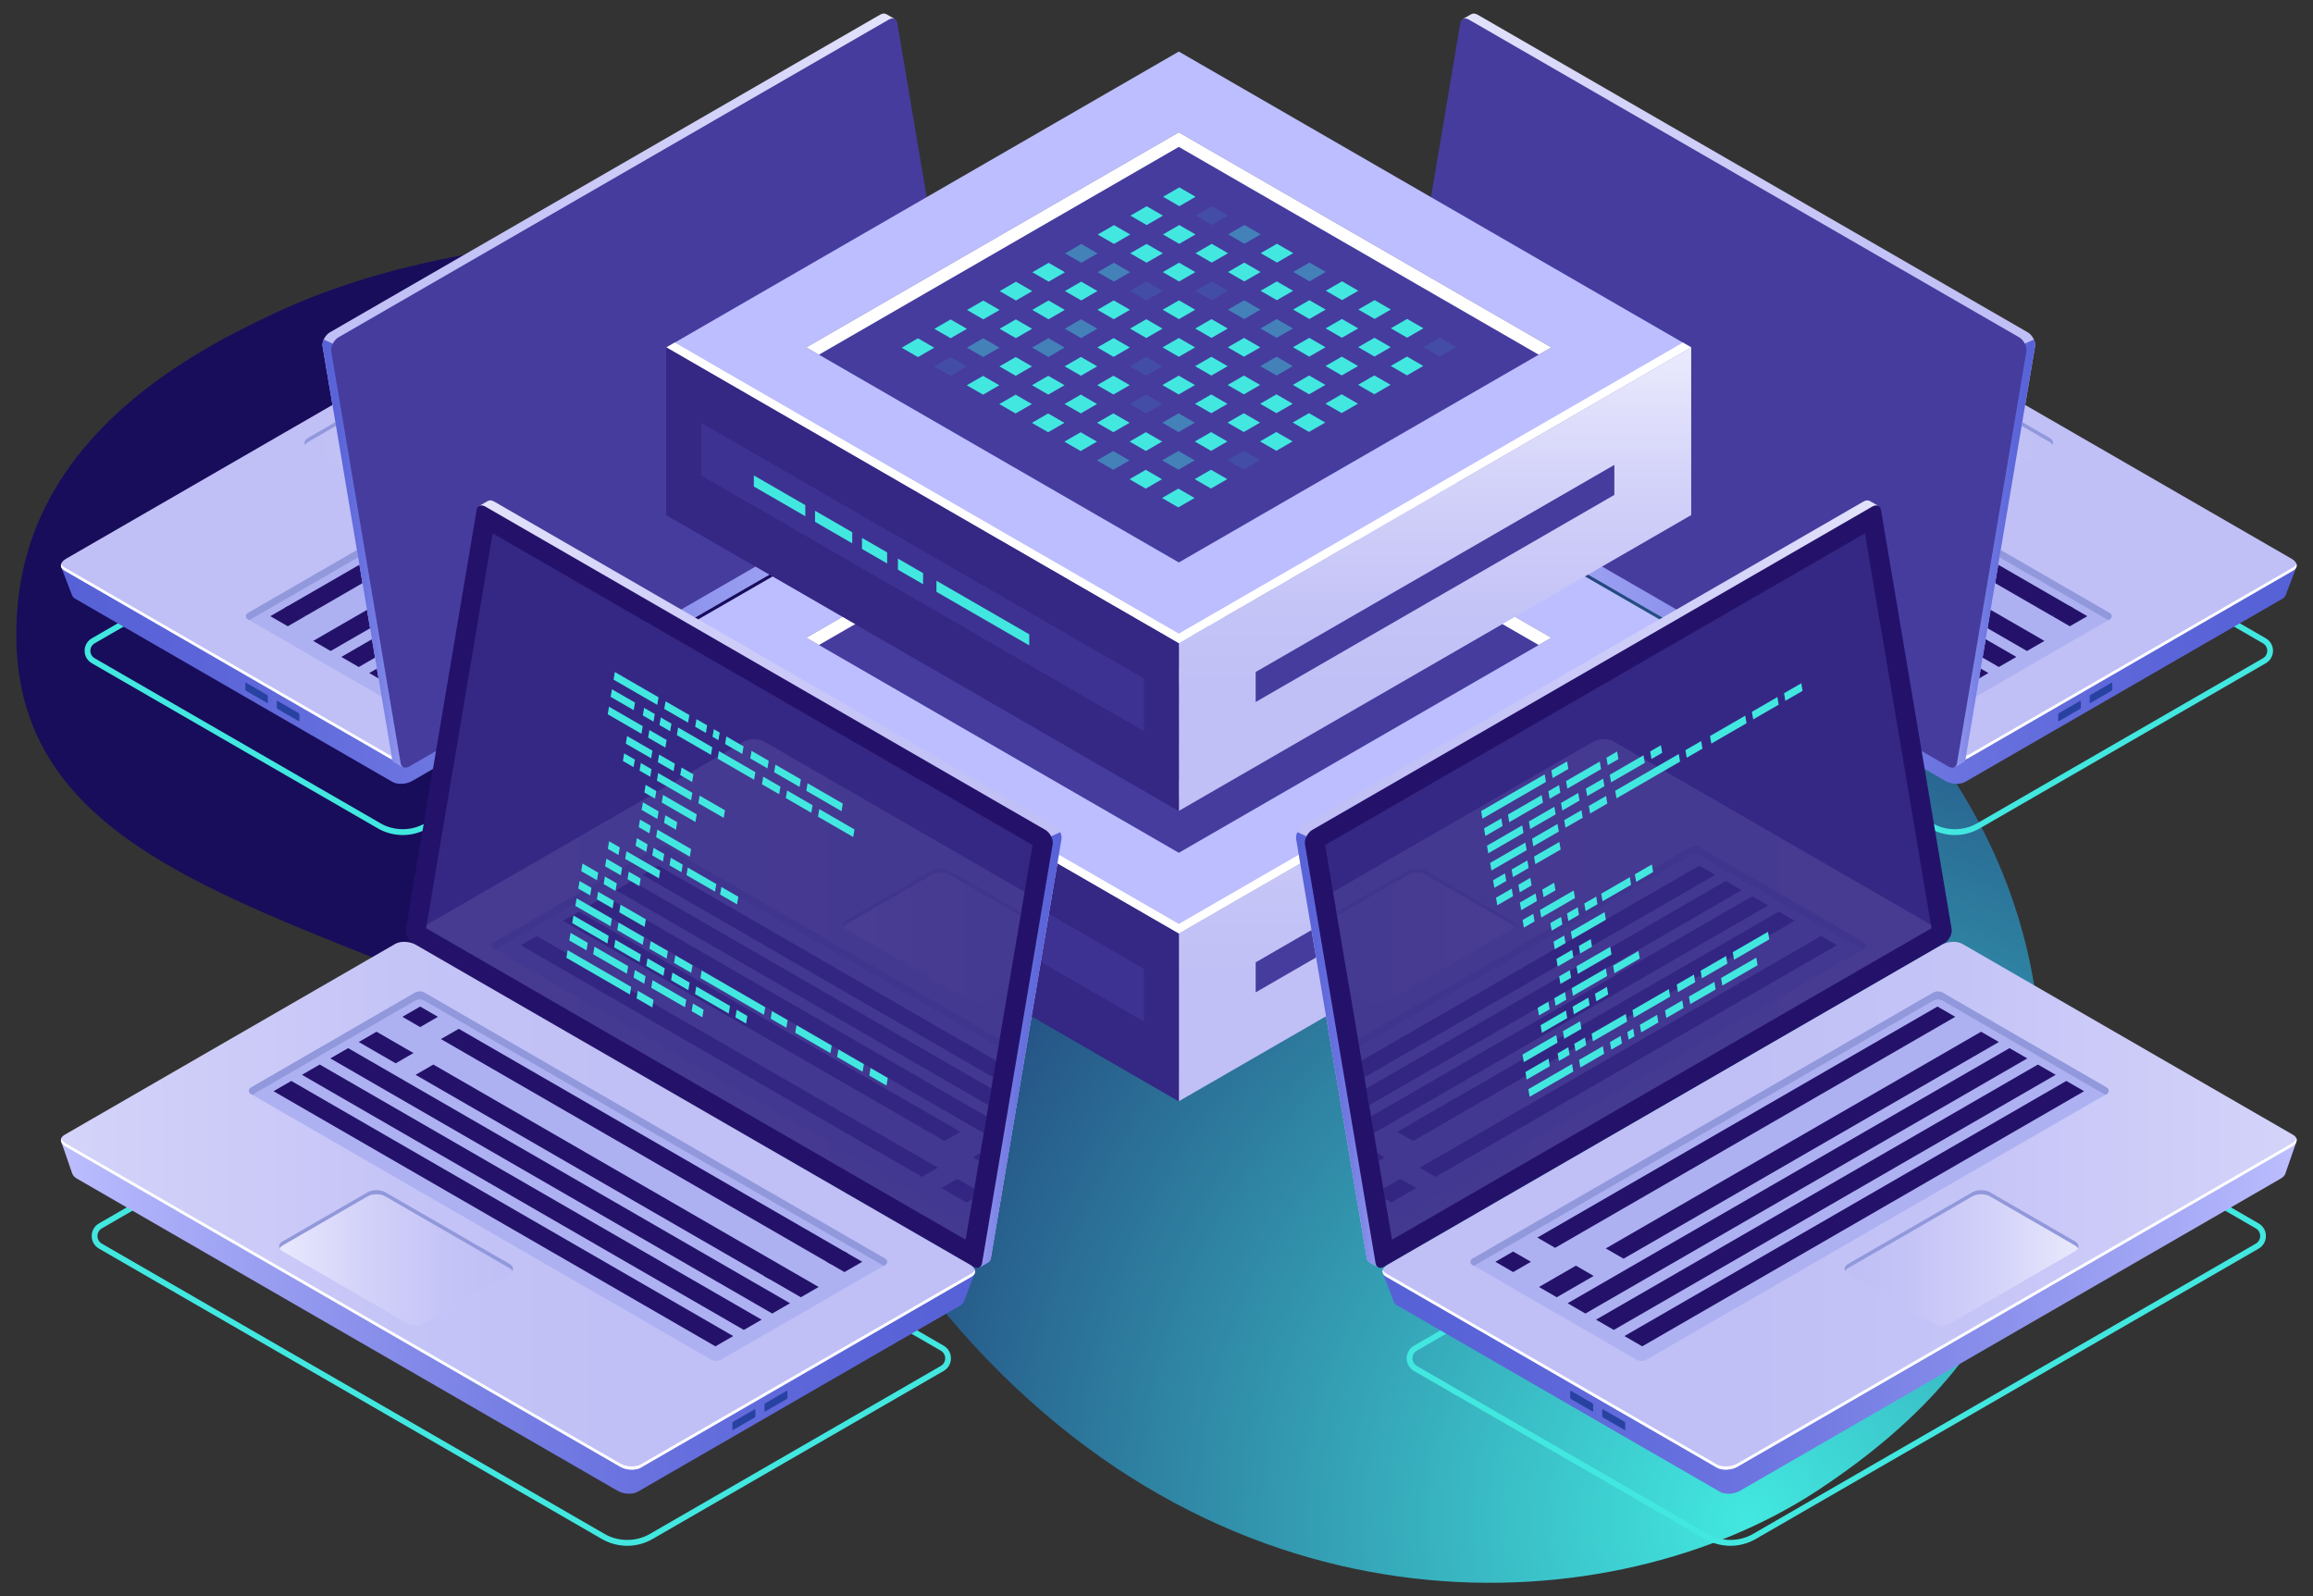 <?xml version="1.0" encoding="utf-8"?>
<!-- Generator: Adobe Illustrator 16.0.0, SVG Export Plug-In . SVG Version: 6.00 Build 0)  -->
<!DOCTYPE svg PUBLIC "-//W3C//DTD SVG 1.1//EN" "http://www.w3.org/Graphics/SVG/1.1/DTD/svg11.dtd">
<svg version="1.1" id="Layer_1" xmlns="http://www.w3.org/2000/svg" xmlns:xlink="http://www.w3.org/1999/xlink" x="0px" y="0px"
	 width="710px" height="490px" viewBox="0 0 710 490" enable-background="new 0 0 710 490" xml:space="preserve">
<rect x="0" y="0" width="710" height="490" fill="#333333" stroke="none"/>
<g>
	
		<radialGradient id="SVGID_1_" cx="527.013" cy="464.785" r="408.547" gradientTransform="matrix(0.973 -0.035 0.036 0.978 7.441 30.303)" gradientUnits="userSpaceOnUse">
		<stop  offset="0" style="stop-color:#42E8E0"/>
		<stop  offset="1" style="stop-color:#180D5B"/>
	</radialGradient>
	<path fill="url(#SVGID_1_)" d="M5.281,187.281c3.984-53.92,54.413-79.611,79.265-91.258
		c60.691-28.44,182.786-43.701,368.776,34.176c135.979,56.937,169.866,132.833,172.951,189.387
		c2.421,44.407,0.129,92.828-68.273,137.869c-62.099,40.889-180.428,48.899-266.826-53.294
		C180.753,273.555-3.166,301.6,5.281,187.281z"/>
	<g>
		<g>
			<g>
				<g>
					<path fill="#42E8E0" d="M123.628,256.321c-2.682,0-5.317-0.706-7.627-2.036l-87.819-50.703
						c-1.381-0.801-2.207-2.229-2.207-3.824s0.825-3.023,2.206-3.822l158.899-91.741c0.273-0.155,0.608-0.155,0.881,0l95.007,54.851
						c1.38,0.8,2.205,2.229,2.205,3.825c0,1.594-0.825,3.022-2.205,3.822l-151.713,87.592
						C128.943,255.615,126.308,256.321,123.628,256.321z M187.521,105.979L29.064,197.464c-0.83,0.479-1.324,1.337-1.324,2.294
						s0.494,1.815,1.325,2.296l87.817,50.703c4.084,2.357,9.404,2.355,13.492,0l151.713-87.596c0.829-0.476,1.323-1.333,1.323-2.291
						c0-0.959-0.495-1.817-1.325-2.297L187.521,105.979z"/>
				</g>
				<g>
					<g>
						<g>
							<g>
								<g>
									
										<linearGradient id="SVGID_2_" gradientUnits="userSpaceOnUse" x1="2762.486" y1="162.93" x2="3038.085" y2="162.93" gradientTransform="matrix(1 0 0 1 -2743.729 0)">
										<stop  offset="0" style="stop-color:#5761D7"/>
										<stop  offset="0.178" style="stop-color:#5C66D9"/>
										<stop  offset="0.388" style="stop-color:#6A73DF"/>
										<stop  offset="0.613" style="stop-color:#8289E8"/>
										<stop  offset="0.849" style="stop-color:#A3A7F5"/>
										<stop  offset="1" style="stop-color:#BCBEFF"/>
									</linearGradient>
									<path fill="url(#SVGID_2_)" d="M294.356,134.417l-9.219,4.815l-92.437-53.369c-1.547-0.893-4.249-0.781-6.035,0.25
										L27.239,178.16c-1.526-0.853-8.482-4.198-8.482-4.198l3.374,8.792c0,0,0.012-0.009,0.014-0.011
										c0.139,0.39,0.439,0.756,0.944,1.047l97.354,56.208c1.545,0.892,4.247,0.781,6.033-0.25l163.146-94.193
										c0.733-0.423,1.182-0.935,1.369-1.456l0.012,0.009L294.356,134.417z"/>
									
										<linearGradient id="SVGID_3_" gradientUnits="userSpaceOnUse" x1="2855.088" y1="153.741" x2="3130.834" y2="153.741" gradientTransform="matrix(1 0 0 1 -2743.729 0)">
										<stop  offset="0" style="stop-color:#C0BFF6"/>
										<stop  offset="0.294" style="stop-color:#C5C4F7"/>
										<stop  offset="0.64" style="stop-color:#D3D2F9"/>
										<stop  offset="1" style="stop-color:#E9E9FD"/>
									</linearGradient>
									<path fill="url(#SVGID_3_)" d="M292.931,135.933l-167.201,96.534c-1.832,1.057-4.601,1.172-6.184,0.256l-99.777-57.606
										c-1.584-0.915-1.385-2.513,0.445-3.57l167.202-96.534c1.829-1.057,4.598-1.172,6.184-0.256l99.776,57.606
										C294.96,133.278,294.762,134.876,292.931,135.933z"/>
									<path fill="#FFFFFF" d="M292.931,134.97l-167.201,96.535c-1.832,1.056-4.601,1.172-6.184,0.256l-99.777-57.606
										c-0.519-0.3-0.826-0.675-0.968-1.079c-0.251,0.751,0.049,1.512,0.968,2.042l99.777,57.606
										c1.583,0.916,4.352,0.801,6.184-0.256l167.201-96.534c1.231-0.711,1.706-1.664,1.414-2.491
										C294.162,133.986,293.701,134.525,292.931,134.97z"/>
									<path fill="#2842A2" d="M75.296,211.585v-1.833c0-0.173,0.105-0.254,0.236-0.178l6.466,3.734
										c0.13,0.076,0.236,0.276,0.236,0.451v1.834c0,0.175-0.106,0.254-0.236,0.179l-6.466-3.733
										C75.401,211.963,75.296,211.76,75.296,211.585z"/>
									<path fill="#2842A2" d="M84.968,217.168v-1.833c0-0.175,0.105-0.254,0.235-0.179l6.467,3.734
										c0.13,0.076,0.237,0.278,0.237,0.451v1.833c0,0.175-0.106,0.255-0.237,0.179l-6.467-3.734
										C85.073,217.544,84.968,217.344,84.968,217.168z"/>
									<g>
										<path fill="#ADB1F2" d="M76.022,188.214l138.946-80.221c0.925-0.534,2.067-0.534,2.993,0.002l49.478,28.626
											c0.709,0.412,0.709,1.437-0.002,1.847l-138.879,80.184c-0.926,0.532-2.066,0.532-2.991,0l-49.545-28.591
											C75.311,189.652,75.311,188.625,76.022,188.214z"/>
										<path fill="#9198DB" d="M76.022,190.061l0.498,0.288l138.449-79.933c0.925-0.536,2.067-0.534,2.993,0.001l48.979,28.338
											l0.497-0.288c0.711-0.41,0.711-1.436,0.002-1.847l-49.478-28.626c-0.926-0.536-2.068-0.536-2.993-0.002L76.022,188.214
											C75.311,188.625,75.311,189.652,76.022,190.061z"/>
										<g>
											<polygon fill="#24126A" points="221.694,115.246 93.708,189.137 87.364,186.604 216.329,112.146 											"/>
											<polygon fill="#24126A" points="234.852,122.841 121.646,188.2 116.278,185.102 229.484,119.742 											"/>
											<polygon fill="#24126A" points="243.42,127.789 110.133,204.742 104.767,201.644 238.054,124.69 											"/>
											<polygon fill="#24126A" points="251.99,132.736 118.702,209.69 113.335,206.591 246.623,129.637 											"/>
											<polygon fill="#24126A" points="260.559,137.683 127.271,214.636 121.904,211.537 255.192,134.584 											"/>
											<polygon fill="#24126A" points="93.708,189.137 88.343,192.236 82.975,189.137 88.343,186.04 											"/>
											<polygon fill="#24126A" points="128.155,184.442 101.499,199.832 96.133,196.733 122.982,181.232 											"/>
										</g>
									</g>
									<g>
										
											<linearGradient id="SVGID_4_" gradientUnits="userSpaceOnUse" x1="2837.197" y1="132.523" x2="2907.78" y2="132.523" gradientTransform="matrix(1 0 0 1 -2743.729 0)">
											<stop  offset="0" style="stop-color:#C0BFF6"/>
											<stop  offset="0.294" style="stop-color:#C5C4F7"/>
											<stop  offset="0.64" style="stop-color:#D3D2F9"/>
											<stop  offset="1" style="stop-color:#E9E9FD"/>
										</linearGradient>
										<path fill="url(#SVGID_4_)" d="M125.489,152.264l37.464-21.63c1.464-0.845,1.464-2.215,0-3.061l-25.62-14.792
											c-1.464-0.844-3.837-0.844-5.301,0l-37.465,21.631c-1.464,0.844-1.464,2.216,0,3.061l25.619,14.791
											C121.649,153.109,124.025,153.109,125.489,152.264z"/>
										<path fill="#9198DB" d="M94.567,135.664l37.465-21.63c1.464-0.846,3.837-0.846,5.301,0l25.62,14.792
											c0.451,0.261,0.747,0.574,0.919,0.905c0.388-0.74,0.094-1.574-0.919-2.157l-25.62-14.792
											c-1.464-0.844-3.837-0.844-5.301,0l-37.465,21.631c-1.012,0.583-1.308,1.417-0.921,2.157
											C93.819,136.238,94.115,135.925,94.567,135.664z"/>
									</g>
								</g>
							</g>
						</g>
					</g>
				</g>
				<g>
					
						<linearGradient id="SVGID_5_" gradientUnits="userSpaceOnUse" x1="2842.717" y1="119.803" x2="3037.854" y2="119.803" gradientTransform="matrix(1 0 0 1 -2743.729 0)">
						<stop  offset="0" style="stop-color:#C0BFF6"/>
						<stop  offset="0.294" style="stop-color:#C5C4F7"/>
						<stop  offset="0.64" style="stop-color:#D3D2F9"/>
						<stop  offset="1" style="stop-color:#E9E9FD"/>
					</linearGradient>
					<path fill="url(#SVGID_5_)" d="M294.09,131.938L272.953,6.541l1.701-0.716L272.1,4.361l0.004,0.016
						c-0.495-0.331-1.196-0.31-1.967,0.135l-168.921,97.526c-1.387,0.801-2.437,2.855-2.192,4.291l21.303,126.395
						c0.111,0.66,0.437,1.095,0.89,1.287h-0.002l2.499,1.444l0.429-2.334L124,233.165l167.898-96.936
						C293.284,135.429,294.334,133.375,294.09,131.938z"/>
					
						<linearGradient id="SVGID_6_" gradientUnits="userSpaceOnUse" x1="2842.718" y1="169.847" x2="2876.224" y2="169.847" gradientTransform="matrix(1 0 0 1 -2743.729 0)">
						<stop  offset="0" style="stop-color:#5761D7"/>
						<stop  offset="0.178" style="stop-color:#5C66D9"/>
						<stop  offset="0.388" style="stop-color:#6A73DF"/>
						<stop  offset="0.613" style="stop-color:#8289E8"/>
						<stop  offset="0.849" style="stop-color:#A3A7F5"/>
						<stop  offset="1" style="stop-color:#BCBEFF"/>
					</linearGradient>
					<path fill="url(#SVGID_6_)" d="M102.157,105.468l-2.776-1.229c-0.312,0.711-0.465,1.46-0.357,2.09l21.303,126.395
						c0.111,0.66,0.437,1.095,0.89,1.287h-0.002l2.499,1.444l0.429-2.334L124,233.165l8.496-4.904L102.157,105.468z"/>
					<path fill="#453C9E" d="M294.547,137.75l-168.92,97.526c-1.303,0.752-2.419,0.317-2.65-1.033L101.673,107.85
						c-0.244-1.436,0.807-3.49,2.193-4.291L272.787,6.033c1.303-0.754,2.422-0.319,2.65,1.032l21.303,126.394
						C296.984,134.895,295.934,136.949,294.547,137.75z"/>
				</g>
			</g>
			<g>
				<g>
					<path fill="#42E8E0" d="M600.071,256.321c-2.682,0-5.317-0.706-7.627-2.036l0,0L440.73,166.693
						c-1.381-0.797-2.205-2.226-2.205-3.822s0.824-3.026,2.205-3.823l95.005-54.853c0.273-0.155,0.607-0.155,0.882,0l158.9,91.739
						c1.382,0.801,2.206,2.231,2.206,3.824c0,1.593-0.824,3.023-2.204,3.822l-87.823,50.705
						C605.387,255.615,602.751,256.321,600.071,256.321z M593.326,252.758c4.081,2.357,9.402,2.359,13.489,0l87.819-50.705
						c0.829-0.479,1.325-1.337,1.325-2.294s-0.496-1.815-1.327-2.296l-158.456-91.483l-94.564,54.597
						c-0.828,0.479-1.323,1.336-1.323,2.295c0,0.958,0.495,1.815,1.323,2.291L593.326,252.758z"/>
				</g>
				<g>
					<g>
						<g>
							<g>
								<g>
									
										<linearGradient id="SVGID_7_" gradientUnits="userSpaceOnUse" x1="156.462" y1="162.93" x2="432.062" y2="162.93" gradientTransform="matrix(-1 0 0 1 861.404 0)">
										<stop  offset="0" style="stop-color:#5761D7"/>
										<stop  offset="0.178" style="stop-color:#5C66D9"/>
										<stop  offset="0.388" style="stop-color:#6A73DF"/>
										<stop  offset="0.613" style="stop-color:#8289E8"/>
										<stop  offset="0.849" style="stop-color:#A3A7F5"/>
										<stop  offset="1" style="stop-color:#BCBEFF"/>
									</linearGradient>
									<path fill="url(#SVGID_7_)" d="M429.343,134.417l9.219,4.815l92.437-53.369c1.548-0.893,4.249-0.781,6.034,0.25
										l159.429,92.046c1.525-0.853,8.481-4.198,8.481-4.198l-3.375,8.792c0,0-0.012-0.009-0.014-0.011
										c-0.139,0.39-0.438,0.756-0.943,1.047l-97.355,56.208c-1.545,0.892-4.247,0.781-6.032-0.25l-163.146-94.193
										c-0.733-0.423-1.182-0.935-1.368-1.456l-0.013,0.009L429.343,134.417z"/>
									
										<linearGradient id="SVGID_8_" gradientUnits="userSpaceOnUse" x1="249.065" y1="153.741" x2="524.811" y2="153.741" gradientTransform="matrix(-1 0 0 1 861.404 0)">
										<stop  offset="0" style="stop-color:#C0BFF6"/>
										<stop  offset="0.294" style="stop-color:#C5C4F7"/>
										<stop  offset="0.64" style="stop-color:#D3D2F9"/>
										<stop  offset="1" style="stop-color:#E9E9FD"/>
									</linearGradient>
									<path fill="url(#SVGID_8_)" d="M430.769,135.933l167.201,96.534c1.832,1.057,4.599,1.172,6.184,0.256l99.776-57.606
										c1.585-0.915,1.387-2.513-0.442-3.57L536.283,75.014c-1.829-1.057-4.598-1.172-6.184-0.256l-99.775,57.606
										C428.739,133.278,428.938,134.876,430.769,135.933z"/>
									<path fill="#FFFFFF" d="M430.769,134.97l167.201,96.535c1.832,1.056,4.599,1.172,6.184,0.256l99.776-57.606
										c0.518-0.3,0.828-0.675,0.97-1.079c0.25,0.751-0.051,1.512-0.97,2.042l-99.776,57.606
										c-1.585,0.916-4.352,0.801-6.184-0.256l-167.201-96.534c-1.23-0.711-1.706-1.664-1.414-2.491
										C429.538,133.986,430,134.525,430.769,134.97z"/>
									<path fill="#2842A2" d="M648.402,211.585v-1.833c0-0.173-0.104-0.254-0.235-0.178l-6.468,3.734
										c-0.129,0.076-0.234,0.276-0.234,0.451v1.834c0,0.175,0.105,0.254,0.234,0.179l6.468-3.733
										C648.298,211.963,648.402,211.76,648.402,211.585z"/>
									<path fill="#2842A2" d="M638.731,217.168v-1.833c0-0.175-0.105-0.254-0.236-0.179l-6.466,3.734
										c-0.131,0.076-0.235,0.278-0.235,0.451v1.833c0,0.175,0.104,0.255,0.235,0.179l6.466-3.734
										C638.626,217.544,638.731,217.344,638.731,217.168z"/>
									<g>
										<path fill="#ADB1F2" d="M647.676,188.214L508.73,107.993c-0.925-0.534-2.067-0.534-2.992,0.002l-49.479,28.626
											c-0.709,0.412-0.709,1.437,0.002,1.847l138.88,80.184c0.925,0.532,2.065,0.532,2.99,0l49.544-28.591
											C648.39,189.652,648.39,188.625,647.676,188.214z"/>
										<path fill="#9198DB" d="M647.676,190.061l-0.497,0.288L508.73,110.417c-0.925-0.536-2.067-0.534-2.992,0.001
											l-48.979,28.338l-0.497-0.288c-0.711-0.41-0.711-1.436-0.002-1.847l49.479-28.626c0.925-0.536,2.067-0.536,2.992-0.002
											l138.945,80.221C648.39,188.625,648.39,189.652,647.676,190.061z"/>
										<g>
											<polygon fill="#24126A" points="502.005,115.246 629.992,189.137 636.336,186.604 507.37,112.146 											"/>
											<polygon fill="#24126A" points="488.848,122.841 602.054,188.2 607.421,185.102 494.215,119.742 											"/>
											<polygon fill="#24126A" points="480.279,127.789 613.566,204.742 618.934,201.644 485.646,124.69 											"/>
											<polygon fill="#24126A" points="471.71,132.736 604.997,209.69 610.364,206.591 477.076,129.637 											"/>
											<polygon fill="#24126A" points="463.141,137.683 596.429,214.636 601.795,211.537 468.507,134.584 											"/>
											<polygon fill="#24126A" points="629.992,189.137 635.356,192.236 640.724,189.137 635.356,186.04 											"/>
											<polygon fill="#24126A" points="595.545,184.442 622.201,199.832 627.566,196.733 600.717,181.232 											"/>
										</g>
									</g>
									<g>
										
											<linearGradient id="SVGID_11_" gradientUnits="userSpaceOnUse" x1="231.173" y1="132.523" x2="301.757" y2="132.523" gradientTransform="matrix(-1 0 0 1 861.404 0)">
											<stop  offset="0" style="stop-color:#C0BFF6"/>
											<stop  offset="0.294" style="stop-color:#C5C4F7"/>
											<stop  offset="0.64" style="stop-color:#D3D2F9"/>
											<stop  offset="1" style="stop-color:#E9E9FD"/>
										</linearGradient>
										<path fill="url(#SVGID_11_)" d="M598.21,152.264l-37.465-21.63c-1.464-0.845-1.464-2.215,0-3.061l25.62-14.792
											c1.464-0.844,3.838-0.844,5.302,0l37.464,21.631c1.467,0.844,1.467,2.216,0,3.061l-25.617,14.791
											C602.05,153.109,599.675,153.109,598.21,152.264z"/>
										<path fill="#9198DB" d="M629.131,135.664l-37.464-21.63c-1.464-0.846-3.838-0.846-5.302,0l-25.62,14.792
											c-0.45,0.261-0.747,0.574-0.919,0.905c-0.388-0.74-0.094-1.574,0.919-2.157l25.62-14.792c1.464-0.844,3.838-0.844,5.302,0
											l37.464,21.631c1.014,0.583,1.31,1.417,0.923,2.157C629.88,136.238,629.585,135.925,629.131,135.664z"/>
									</g>
								</g>
							</g>
						</g>
					</g>
				</g>
				<g>
					
						<linearGradient id="SVGID_12_" gradientUnits="userSpaceOnUse" x1="236.693" y1="119.803" x2="431.831" y2="119.803" gradientTransform="matrix(-1 0 0 1 861.404 0)">
						<stop  offset="0" style="stop-color:#C0BFF6"/>
						<stop  offset="0.294" style="stop-color:#C5C4F7"/>
						<stop  offset="0.64" style="stop-color:#D3D2F9"/>
						<stop  offset="1" style="stop-color:#E9E9FD"/>
					</linearGradient>
					<path fill="url(#SVGID_12_)" d="M429.609,131.938L450.746,6.541l-1.701-0.716l2.555-1.464l-0.004,0.016
						c0.494-0.331,1.196-0.31,1.967,0.135l168.921,97.526c1.386,0.801,2.438,2.855,2.192,4.291l-21.303,126.395
						c-0.112,0.66-0.438,1.095-0.891,1.287h0.002l-2.498,1.444l-0.43-2.334l0.144,0.043l-167.898-96.936
						C430.416,135.429,429.364,133.375,429.609,131.938z"/>
					
						<linearGradient id="SVGID_13_" gradientUnits="userSpaceOnUse" x1="236.694" y1="169.847" x2="270.2" y2="169.847" gradientTransform="matrix(-1 0 0 1 861.404 0)">
						<stop  offset="0" style="stop-color:#5761D7"/>
						<stop  offset="0.178" style="stop-color:#5C66D9"/>
						<stop  offset="0.388" style="stop-color:#6A73DF"/>
						<stop  offset="0.613" style="stop-color:#8289E8"/>
						<stop  offset="0.849" style="stop-color:#A3A7F5"/>
						<stop  offset="1" style="stop-color:#BCBEFF"/>
					</linearGradient>
					<path fill="url(#SVGID_13_)" d="M621.542,105.468l2.776-1.229c0.312,0.711,0.465,1.46,0.357,2.09l-21.303,126.395
						c-0.112,0.66-0.438,1.095-0.891,1.287h0.002l-2.498,1.444l-0.43-2.334l0.144,0.043l-8.496-4.904L621.542,105.468z"/>
					<path fill="#453C9E" d="M429.151,137.75l168.922,97.526c1.303,0.752,2.419,0.317,2.649-1.033l21.304-126.393
						c0.244-1.436-0.806-3.49-2.193-4.291L450.912,6.033c-1.303-0.754-2.421-0.319-2.649,1.032l-21.304,126.394
						C426.715,134.895,427.766,136.949,429.151,137.75z"/>
				</g>
			</g>
			<g>
				<polygon fill="#BCBEFF" points="361.853,286.563 204.566,195.755 361.847,104.948 519.134,195.758 				"/>
				<polygon fill="#453C9E" points="361.851,261.768 247.513,195.755 361.849,129.743 476.187,195.757 				"/>
				<polygon fill="#FFFFFF" points="361.849,134.215 472.315,197.992 476.187,195.757 361.849,129.743 247.513,195.755 
					251.384,197.99 				"/>
				<linearGradient id="SVGID_14_" gradientUnits="userSpaceOnUse" x1="440.493" y1="306.257" x2="440.493" y2="198.776">
					<stop  offset="0" style="stop-color:#C0BFF6"/>
					<stop  offset="0.294" style="stop-color:#C5C4F7"/>
					<stop  offset="0.64" style="stop-color:#D3D2F9"/>
					<stop  offset="1" style="stop-color:#E9E9FD"/>
				</linearGradient>
				<polygon fill="url(#SVGID_14_)" points="519.134,195.758 519.134,247.231 361.853,338.037 361.853,286.563 				"/>
				<polygon fill="#24126A" points="204.566,195.755 204.566,247.228 361.853,338.037 361.853,286.563 				"/>
				<g opacity="0.51">
					<polygon fill="#453C9E" points="215.22,218.881 215.22,235.091 351.198,313.596 351.198,297.387 					"/>
				</g>
				<polygon fill="#FFFFFF" points="361.853,283.613 207.122,194.28 204.566,195.755 361.853,286.563 519.134,195.758 
					516.577,194.282 				"/>
				<polygon fill="#453C9E" points="495.542,231.826 495.542,241.041 385.444,304.604 385.444,295.391 				"/>
				<polygon opacity="0.51" fill="#453C9E" points="204.566,195.755 204.566,247.228 361.853,338.037 361.853,286.563 				"/>
				<polygon fill="#42E8E0" points="315.938,283.828 287.456,267.384 287.452,270.779 315.935,287.225 				"/>
				<polygon fill="#42E8E0" points="283.348,265.049 275.631,260.592 275.629,263.988 283.346,268.443 				"/>
				<polygon fill="#42E8E0" points="247.196,244.181 231.409,235.063 231.405,238.46 247.194,247.577 				"/>
				<polygon fill="#42E8E0" points="261.605,252.5 250.188,245.907 250.184,249.304 261.602,255.896 				"/>
				<polygon fill="#42E8E0" points="272.312,258.683 264.597,254.228 264.593,257.625 272.31,262.079 				"/>
				<g>
					<g>
						<polygon fill="#42E8E0" points="362.012,152.41 357.018,149.525 362.012,146.643 367.005,149.525 						"/>
						<polygon opacity="0.1" fill="#42E8E0" points="372.001,158.176 367.005,155.293 372.001,152.41 376.995,155.293 						"/>
						<polygon opacity="0.4" fill="#42E8E0" points="381.99,163.944 376.995,161.061 381.987,158.176 386.983,161.061 						"/>
						<polygon fill="#42E8E0" points="391.978,169.711 386.983,166.827 391.978,163.944 396.973,166.827 						"/>
						<polygon opacity="0.4" fill="#42E8E0" points="401.967,175.478 396.973,172.595 401.967,169.711 406.961,172.595 						"/>
						<polygon fill="#42E8E0" points="411.957,181.246 406.961,178.361 411.957,175.478 416.95,178.361 						"/>
						<polygon fill="#42E8E0" points="421.945,187.012 416.95,184.128 421.945,181.246 426.938,184.129 						"/>
						<polygon fill="#42E8E0" points="431.933,192.779 426.938,189.896 431.933,187.012 436.929,189.896 						"/>
						<polygon opacity="0.1" fill="#42E8E0" points="441.923,198.547 436.929,195.663 441.923,192.779 446.916,195.663 						"/>
					</g>
					<g>
						<polygon fill="#42E8E0" points="351.982,158.2 346.987,155.316 351.982,152.434 356.977,155.316 						"/>
						<polygon fill="#42E8E0" points="361.973,163.966 356.977,161.084 361.973,158.2 366.965,161.084 						"/>
						<polygon fill="#42E8E0" points="371.959,169.734 366.965,166.851 371.959,163.967 376.954,166.851 						"/>
						<polygon fill="#42E8E0" points="381.948,175.501 376.954,172.618 381.948,169.734 386.944,172.618 						"/>
						<polygon fill="#42E8E0" points="391.938,181.269 386.944,178.385 391.938,175.501 396.932,178.385 						"/>
						<polygon fill="#42E8E0" points="401.927,187.036 396.932,184.151 401.927,181.269 406.92,184.151 						"/>
						<polygon fill="#42E8E0" points="411.914,192.802 406.92,189.919 411.914,187.036 416.91,189.919 						"/>
						<polygon fill="#42E8E0" points="421.904,198.569 416.91,195.687 421.904,192.802 426.899,195.687 						"/>
						<polygon fill="#42E8E0" points="431.894,204.337 426.899,201.453 431.894,198.569 436.887,201.453 						"/>
					</g>
					<g>
						<polygon fill="#42E8E0" points="341.953,163.99 336.958,161.106 341.953,158.224 346.947,161.107 						"/>
						<polygon fill="#42E8E0" points="351.943,169.758 346.947,166.875 351.941,163.99 356.937,166.875 						"/>
						<polygon fill="#42E8E0" points="361.93,175.525 356.937,172.641 361.93,169.758 366.926,172.641 						"/>
						<polygon opacity="0.1" fill="#42E8E0" points="371.92,181.291 366.926,178.408 371.92,175.525 376.913,178.408 						"/>
						<polygon opacity="0.4" fill="#42E8E0" points="381.909,187.059 376.913,184.176 381.909,181.292 386.901,184.176 						"/>
						<polygon opacity="0.4" fill="#42E8E0" points="391.897,192.826 386.901,189.942 391.896,187.059 396.892,189.942 						"/>
						<polygon fill="#42E8E0" points="401.886,198.593 396.892,195.709 401.886,192.826 406.881,195.71 						"/>
						<polygon fill="#42E8E0" points="411.875,204.36 406.881,201.477 411.875,198.593 416.868,201.477 						"/>
						<polygon fill="#42E8E0" points="421.864,210.127 416.871,207.243 421.864,204.36 426.858,207.243 						"/>
					</g>
					<g>
						<polygon opacity="0.4" fill="#42E8E0" points="331.924,169.78 326.928,166.897 331.924,164.014 336.918,166.897 						"/>
						<polygon opacity="0.4" fill="#42E8E0" points="341.912,175.548 336.918,172.665 341.912,169.78 346.907,172.665 						"/>
						<polygon opacity="0.1" fill="#42E8E0" points="351.901,181.315 346.907,178.431 351.901,175.548 356.895,178.431 						"/>
						<polygon fill="#42E8E0" points="361.891,187.082 356.895,184.199 361.891,181.315 366.885,184.199 						"/>
						<polygon fill="#42E8E0" points="371.88,192.85 366.885,189.966 371.88,187.082 376.873,189.966 						"/>
						<polygon fill="#42E8E0" points="381.867,198.616 376.873,195.732 381.867,192.85 386.862,195.732 						"/>
						<polygon opacity="0.4" fill="#42E8E0" points="391.856,204.384 386.862,201.499 391.856,198.616 396.853,201.499 						"/>
						<polygon fill="#42E8E0" points="401.846,210.151 396.853,207.267 401.846,204.384 406.84,207.267 						"/>
						<polygon fill="#42E8E0" points="411.835,215.917 406.84,213.033 411.835,210.151 416.828,213.035 						"/>
					</g>
					<g>
						<polygon fill="#42E8E0" points="321.893,175.571 316.899,172.688 321.893,169.804 326.889,172.688 						"/>
						<polygon fill="#42E8E0" points="331.882,181.339 326.889,178.455 331.882,175.571 336.878,178.455 						"/>
						<polygon fill="#42E8E0" points="341.872,187.105 336.878,184.221 341.872,181.339 346.865,184.222 						"/>
						<polygon fill="#42E8E0" points="351.861,192.873 346.865,189.989 351.861,187.105 356.854,189.989 						"/>
						<polygon fill="#42E8E0" points="361.851,198.64 356.854,195.756 361.849,192.873 366.844,195.756 						"/>
						<polygon fill="#42E8E0" points="371.838,204.406 366.844,201.523 371.838,198.64 376.834,201.523 						"/>
						<polygon fill="#42E8E0" points="381.827,210.175 376.834,207.291 381.827,204.406 386.821,207.291 						"/>
						<polygon fill="#42E8E0" points="391.817,215.941 386.821,213.057 391.817,210.175 396.81,213.057 						"/>
						<polygon fill="#42E8E0" points="401.806,221.707 396.81,218.823 401.806,215.941 406.8,218.823 						"/>
					</g>
					<g>
						<polygon fill="#42E8E0" points="311.864,181.362 306.871,178.479 311.864,175.594 316.86,178.479 						"/>
						<polygon fill="#42E8E0" points="321.854,187.129 316.86,184.245 321.854,181.362 326.847,184.245 						"/>
						<polygon opacity="0.4" fill="#42E8E0" points="331.843,192.896 326.849,190.012 331.843,187.129 336.836,190.012 						"/>
						<polygon fill="#42E8E0" points="341.832,198.663 336.836,195.78 341.832,192.896 346.826,195.78 						"/>
						<polygon opacity="0.1" fill="#42E8E0" points="351.819,204.43 346.826,201.547 351.819,198.663 356.815,201.547 						"/>
						<polygon fill="#42E8E0" points="361.809,210.196 356.815,207.313 361.809,204.43 366.803,207.313 						"/>
						<polygon fill="#42E8E0" points="371.799,215.963 366.805,213.081 371.799,210.199 376.792,213.081 						"/>
						<polygon fill="#42E8E0" points="381.787,221.731 376.792,218.847 381.787,215.965 386.781,218.847 						"/>
						<polygon fill="#42E8E0" points="391.776,227.498 386.781,224.615 391.774,221.731 396.771,224.615 						"/>
					</g>
					<g>
						<polygon fill="#42E8E0" points="301.835,187.152 296.841,184.269 301.835,181.384 306.831,184.269 						"/>
						<polygon fill="#42E8E0" points="311.825,192.919 306.831,190.035 311.825,187.152 316.818,190.035 						"/>
						<polygon opacity="0.4" fill="#42E8E0" points="321.814,198.686 316.818,195.802 321.814,192.919 326.808,195.803 						"/>
						<polygon fill="#42E8E0" points="331.801,204.454 326.808,201.57 331.801,198.686 336.796,201.57 						"/>
						<polygon fill="#42E8E0" points="341.791,210.22 336.796,207.336 341.791,204.454 346.786,207.336 						"/>
						<polygon opacity="0.1" fill="#42E8E0" points="351.78,215.987 346.786,213.104 351.78,210.22 356.773,213.104 						"/>
						<polygon opacity="0.4" fill="#42E8E0" points="361.77,221.755 356.773,218.871 361.77,215.987 366.763,218.871 						"/>
						<polygon fill="#42E8E0" points="371.758,227.521 366.763,224.639 371.758,221.755 376.752,224.639 						"/>
						<polygon opacity="0.1" fill="#42E8E0" points="381.746,233.288 376.752,230.406 381.746,227.521 386.741,230.406 						"/>
					</g>
					<g>
						<polygon fill="#42E8E0" points="291.806,192.942 286.812,190.059 291.806,187.175 296.8,190.059 						"/>
						<polygon opacity="0.4" fill="#42E8E0" points="301.795,198.709 296.802,195.826 301.795,192.943 306.789,195.826 						"/>
						<polygon fill="#42E8E0" points="311.785,204.477 306.789,201.593 311.785,198.709 316.779,201.593 						"/>
						<polygon fill="#42E8E0" points="321.772,210.245 316.779,207.36 321.772,204.477 326.768,207.36 						"/>
						<polygon fill="#42E8E0" points="331.762,216.011 326.768,213.126 331.762,210.245 336.755,213.126 						"/>
						<polygon fill="#42E8E0" points="341.75,221.779 336.757,218.895 341.75,216.011 346.745,218.895 						"/>
						<polygon fill="#42E8E0" points="351.74,227.545 346.745,224.661 351.74,221.779 356.733,224.661 						"/>
						<polygon opacity="0.4" fill="#42E8E0" points="361.728,233.312 356.733,230.428 361.728,227.545 366.723,230.428 						"/>
						<polygon fill="#42E8E0" points="371.717,239.08 366.723,236.196 371.717,233.312 376.713,236.196 						"/>
					</g>
					<g>
						<polygon fill="#42E8E0" points="281.777,198.733 276.783,195.849 281.777,192.966 286.771,195.849 						"/>
						<polygon opacity="0.1" fill="#42E8E0" points="291.766,204.5 286.771,201.617 291.766,198.733 296.76,201.617 						"/>
						<polygon fill="#42E8E0" points="301.756,210.266 296.76,207.384 301.754,204.5 306.749,207.384 						"/>
						<polygon fill="#42E8E0" points="311.743,216.035 306.749,213.15 311.743,210.266 316.739,213.15 						"/>
						<polygon fill="#42E8E0" points="321.732,221.803 316.739,218.918 321.732,216.035 326.726,218.918 						"/>
						<polygon fill="#42E8E0" points="331.722,227.567 326.726,224.685 331.722,221.803 336.715,224.685 						"/>
						<polygon opacity="0.4" fill="#42E8E0" points="341.711,233.335 336.715,230.452 341.709,227.569 346.705,230.452 						"/>
						<polygon fill="#42E8E0" points="351.698,239.102 346.705,236.22 351.698,233.335 356.694,236.22 						"/>
						<polygon fill="#42E8E0" points="361.688,244.871 356.694,241.986 361.688,239.104 366.682,241.986 						"/>
					</g>
				</g>
			</g>
			<g>
				<polygon fill="#BCBEFF" points="361.853,197.441 204.566,106.632 361.847,15.826 519.134,106.634 				"/>
				<polygon fill="#453C9E" points="361.851,172.646 247.513,106.632 361.849,40.62 476.187,106.634 				"/>
				<polygon fill="#FFFFFF" points="361.849,45.091 472.315,108.869 476.187,106.634 361.849,40.62 247.513,106.632 
					251.384,108.867 				"/>
				<linearGradient id="SVGID_15_" gradientUnits="userSpaceOnUse" x1="440.493" y1="217.133" x2="440.493" y2="109.652">
					<stop  offset="0" style="stop-color:#C0BFF6"/>
					<stop  offset="0.294" style="stop-color:#C5C4F7"/>
					<stop  offset="0.64" style="stop-color:#D3D2F9"/>
					<stop  offset="1" style="stop-color:#E9E9FD"/>
				</linearGradient>
				<polygon fill="url(#SVGID_15_)" points="519.134,106.634 519.134,158.107 361.853,248.914 361.853,197.441 				"/>
				<polygon fill="#24126A" points="204.566,106.632 204.566,158.104 361.853,248.914 361.853,197.441 				"/>
				<g opacity="0.51">
					<polygon fill="#453C9E" points="215.22,129.758 215.22,145.968 351.198,224.474 351.198,208.264 					"/>
				</g>
				<polygon fill="#FFFFFF" points="361.853,194.49 207.122,105.156 204.566,106.632 361.853,197.441 519.134,106.634 
					516.577,105.16 				"/>
				<polygon fill="#453C9E" points="495.542,142.705 495.542,151.917 385.444,215.482 385.444,206.27 				"/>
				<polygon opacity="0.51" fill="#453C9E" points="204.566,106.632 204.566,158.104 361.853,248.914 361.853,197.441 				"/>
				<polygon fill="#42E8E0" points="315.938,194.707 287.456,178.262 287.452,181.657 315.935,198.104 				"/>
				<polygon fill="#42E8E0" points="283.348,175.926 275.631,171.47 275.629,174.867 283.346,179.322 				"/>
				<polygon fill="#42E8E0" points="247.196,155.059 231.409,145.942 231.405,149.338 247.194,158.455 				"/>
				<polygon fill="#42E8E0" points="261.605,163.378 250.188,156.786 250.184,160.183 261.602,166.775 				"/>
				<polygon fill="#42E8E0" points="272.312,169.56 264.597,165.104 264.593,168.501 272.31,172.957 				"/>
				<g>
					<g>
						<polygon fill="#42E8E0" points="362.012,63.286 357.018,60.403 362.012,57.52 367.005,60.403 						"/>
						<polygon opacity="0.1" fill="#42E8E0" points="372.001,69.054 367.005,66.17 372.001,63.286 376.995,66.17 						"/>
						<polygon opacity="0.4" fill="#42E8E0" points="381.99,74.821 376.995,71.937 381.987,69.054 386.983,71.937 						"/>
						<polygon fill="#42E8E0" points="391.978,80.587 386.983,77.704 391.978,74.821 396.973,77.705 						"/>
						<polygon opacity="0.4" fill="#42E8E0" points="401.967,86.355 396.973,83.472 401.967,80.587 406.961,83.472 						"/>
						<polygon fill="#42E8E0" points="411.957,92.122 406.961,89.239 411.957,86.355 416.95,89.239 						"/>
						<polygon fill="#42E8E0" points="421.945,97.889 416.95,95.006 421.945,92.122 426.938,95.006 						"/>
						<polygon fill="#42E8E0" points="431.933,103.657 426.938,100.772 431.933,97.89 436.929,100.772 						"/>
						<polygon opacity="0.1" fill="#42E8E0" points="441.923,109.423 436.929,106.54 441.923,103.657 446.916,106.54 						"/>
					</g>
					<g>
						<polygon fill="#42E8E0" points="351.982,69.077 346.987,66.194 351.982,63.31 356.977,66.194 						"/>
						<polygon fill="#42E8E0" points="361.973,74.845 356.977,71.961 361.973,69.078 366.965,71.961 						"/>
						<polygon fill="#42E8E0" points="371.959,80.611 366.965,77.727 371.959,74.845 376.954,77.728 						"/>
						<polygon fill="#42E8E0" points="381.948,86.379 376.954,83.496 381.948,80.611 386.944,83.496 						"/>
						<polygon fill="#42E8E0" points="391.938,92.146 386.944,89.262 391.938,86.379 396.932,89.262 						"/>
						<polygon fill="#42E8E0" points="401.927,97.912 396.932,95.029 401.927,92.146 406.92,95.029 						"/>
						<polygon fill="#42E8E0" points="411.914,103.681 406.92,100.797 411.914,97.912 416.91,100.797 						"/>
						<polygon fill="#42E8E0" points="421.904,109.447 416.91,106.562 421.904,103.68 426.899,106.562 						"/>
						<polygon fill="#42E8E0" points="431.894,115.214 426.899,112.331 431.894,109.447 436.887,112.331 						"/>
					</g>
					<g>
						<polygon fill="#42E8E0" points="341.953,74.868 336.958,71.985 341.953,69.1 346.947,71.985 						"/>
						<polygon fill="#42E8E0" points="351.943,80.635 346.947,77.751 351.941,74.869 356.937,77.751 						"/>
						<polygon fill="#42E8E0" points="361.93,86.401 356.937,83.518 361.93,80.635 366.926,83.519 						"/>
						<polygon opacity="0.1" fill="#42E8E0" points="371.92,92.169 366.926,89.286 371.92,86.401 376.913,89.286 						"/>
						<polygon opacity="0.4" fill="#42E8E0" points="381.909,97.936 376.913,95.052 381.909,92.169 386.901,95.052 						"/>
						<polygon opacity="0.4" fill="#42E8E0" points="391.897,103.703 386.901,100.82 391.896,97.936 396.892,100.82 						"/>
						<polygon fill="#42E8E0" points="401.886,109.47 396.892,106.587 401.886,103.703 406.881,106.587 						"/>
						<polygon fill="#42E8E0" points="411.875,115.237 406.881,112.354 411.875,109.471 416.868,112.354 						"/>
						<polygon fill="#42E8E0" points="421.864,121.005 416.871,118.121 421.864,115.237 426.858,118.121 						"/>
					</g>
					<g>
						<polygon opacity="0.4" fill="#42E8E0" points="331.924,80.658 326.928,77.775 331.924,74.891 336.918,77.775 						"/>
						<polygon opacity="0.4" fill="#42E8E0" points="341.912,86.425 336.918,83.541 341.912,80.659 346.907,83.541 						"/>
						<polygon opacity="0.1" fill="#42E8E0" points="351.901,92.192 346.907,89.309 351.901,86.425 356.895,89.309 						"/>
						<polygon fill="#42E8E0" points="361.891,97.96 356.895,95.076 361.891,92.192 366.885,95.076 						"/>
						<polygon fill="#42E8E0" points="371.88,103.727 366.885,100.842 371.88,97.96 376.873,100.843 						"/>
						<polygon fill="#42E8E0" points="381.867,109.493 376.873,106.61 381.867,103.727 386.862,106.61 						"/>
						<polygon opacity="0.4" fill="#42E8E0" points="391.856,115.261 386.862,112.377 391.856,109.493 396.853,112.377 						"/>
						<polygon fill="#42E8E0" points="401.846,121.027 396.853,118.145 401.846,115.261 406.84,118.145 						"/>
						<polygon fill="#42E8E0" points="411.835,126.795 406.84,123.912 411.835,121.027 416.828,123.912 						"/>
					</g>
					<g>
						<polygon fill="#42E8E0" points="321.893,86.449 316.899,83.565 321.893,80.681 326.889,83.565 						"/>
						<polygon fill="#42E8E0" points="331.882,92.215 326.889,89.333 331.882,86.449 336.878,89.333 						"/>
						<polygon fill="#42E8E0" points="341.872,97.982 336.878,95.1 341.872,92.215 346.865,95.1 						"/>
						<polygon fill="#42E8E0" points="351.861,103.75 346.865,100.866 351.861,97.983 356.854,100.866 						"/>
						<polygon fill="#42E8E0" points="361.851,109.517 356.854,106.633 361.849,103.75 366.844,106.633 						"/>
						<polygon fill="#42E8E0" points="371.838,115.284 366.844,112.401 371.838,109.517 376.834,112.401 						"/>
						<polygon fill="#42E8E0" points="381.827,121.051 376.834,118.167 381.827,115.284 386.821,118.167 						"/>
						<polygon fill="#42E8E0" points="391.817,126.817 386.821,123.935 391.817,121.051 396.81,123.935 						"/>
						<polygon fill="#42E8E0" points="401.806,132.586 396.81,129.702 401.806,126.817 406.8,129.702 						"/>
					</g>
					<g>
						<polygon fill="#42E8E0" points="311.864,92.24 306.871,89.355 311.864,86.472 316.86,89.355 						"/>
						<polygon fill="#42E8E0" points="321.854,98.005 316.86,95.124 321.854,92.24 326.847,95.124 						"/>
						<polygon opacity="0.4" fill="#42E8E0" points="331.843,103.773 326.849,100.89 331.843,98.005 336.836,100.89 						"/>
						<polygon fill="#42E8E0" points="341.832,109.541 336.836,106.656 341.832,103.774 346.826,106.656 						"/>
						<polygon opacity="0.1" fill="#42E8E0" points="351.819,115.307 346.826,112.423 351.819,109.541 356.815,112.424 						"/>
						<polygon fill="#42E8E0" points="361.809,121.074 356.815,118.191 361.809,115.307 366.803,118.191 						"/>
						<polygon fill="#42E8E0" points="371.799,126.841 366.805,123.958 371.799,121.074 376.792,123.958 						"/>
						<polygon fill="#42E8E0" points="381.787,132.608 376.792,129.726 381.787,126.841 386.781,129.726 						"/>
						<polygon fill="#42E8E0" points="391.776,138.376 386.781,135.492 391.774,132.609 396.771,135.492 						"/>
					</g>
					<g>
						<polygon fill="#42E8E0" points="301.835,98.03 296.841,95.145 301.835,92.262 306.831,95.145 						"/>
						<polygon fill="#42E8E0" points="311.825,103.796 306.831,100.914 311.825,98.03 316.818,100.914 						"/>
						<polygon opacity="0.4" fill="#42E8E0" points="321.814,109.563 316.818,106.68 321.814,103.796 326.808,106.68 						"/>
						<polygon fill="#42E8E0" points="331.801,115.331 326.808,112.447 331.801,109.564 336.796,112.447 						"/>
						<polygon fill="#42E8E0" points="341.791,121.098 336.796,118.215 341.791,115.331 346.786,118.215 						"/>
						<polygon opacity="0.1" fill="#42E8E0" points="351.78,126.865 346.786,123.981 351.78,121.098 356.773,123.981 						"/>
						<polygon opacity="0.4" fill="#42E8E0" points="361.77,132.632 356.773,129.748 361.77,126.865 366.763,129.749 						"/>
						<polygon fill="#42E8E0" points="371.758,138.399 366.763,135.516 371.758,132.632 376.752,135.516 						"/>
						<polygon opacity="0.1" fill="#42E8E0" points="381.746,144.167 376.752,141.282 381.746,138.399 386.741,141.282 						"/>
					</g>
					<g>
						<polygon fill="#42E8E0" points="291.806,103.82 286.812,100.936 291.806,98.053 296.8,100.937 						"/>
						<polygon opacity="0.4" fill="#42E8E0" points="301.795,109.586 296.802,106.704 301.795,103.82 306.789,106.704 						"/>
						<polygon fill="#42E8E0" points="311.785,115.354 306.789,112.47 311.785,109.587 316.779,112.47 						"/>
						<polygon fill="#42E8E0" points="321.772,121.121 316.779,118.238 321.772,115.354 326.768,118.238 						"/>
						<polygon fill="#42E8E0" points="331.762,126.888 326.768,124.005 331.762,121.121 336.755,124.005 						"/>
						<polygon fill="#42E8E0" points="341.75,132.656 336.757,129.771 341.75,126.888 346.745,129.771 						"/>
						<polygon fill="#42E8E0" points="351.74,138.422 346.745,135.539 351.74,132.656 356.733,135.539 						"/>
						<polygon opacity="0.4" fill="#42E8E0" points="361.728,144.189 356.733,141.306 361.728,138.422 366.723,141.306 						"/>
						<polygon fill="#42E8E0" points="371.717,149.957 366.723,147.072 371.717,144.189 376.713,147.072 						"/>
					</g>
					<g>
						<polygon fill="#42E8E0" points="281.777,109.61 276.783,106.727 281.777,103.843 286.771,106.727 						"/>
						<polygon opacity="0.1" fill="#42E8E0" points="291.766,115.378 286.771,112.494 291.766,109.61 296.76,112.494 						"/>
						<polygon fill="#42E8E0" points="301.756,121.145 296.76,118.26 301.754,115.378 306.749,118.26 						"/>
						<polygon fill="#42E8E0" points="311.743,126.911 306.749,124.029 311.743,121.145 316.739,124.029 						"/>
						<polygon fill="#42E8E0" points="321.732,132.678 316.739,129.795 321.732,126.911 326.726,129.795 						"/>
						<polygon fill="#42E8E0" points="331.722,138.446 326.726,135.562 331.722,132.679 336.715,135.562 						"/>
						<polygon opacity="0.4" fill="#42E8E0" points="341.711,144.212 336.715,141.329 341.709,138.446 346.705,141.33 						"/>
						<polygon fill="#42E8E0" points="351.698,149.98 346.705,147.096 351.698,144.212 356.694,147.096 						"/>
						<polygon fill="#42E8E0" points="361.688,155.747 356.694,152.863 361.688,149.98 366.682,152.864 						"/>
					</g>
				</g>
			</g>
			<g>
				<g>
					<g>
						<path fill="#42E8E0" d="M531.16,474.487c-2.725,0-5.403-0.714-7.753-2.067l-89.371-51.602
							c-1.402-0.809-2.238-2.259-2.238-3.877c0-1.617,0.836-3.065,2.238-3.875l161.709-93.363c0.272-0.151,0.607-0.154,0.88,0
							l0.749,0.432l95.938,55.39c1.4,0.811,2.237,2.258,2.237,3.877c0,1.618-0.837,3.065-2.237,3.873L538.917,472.42
							C536.567,473.773,533.887,474.487,531.16,474.487z M596.186,321.485l-161.267,93.108c-0.852,0.49-1.357,1.368-1.357,2.348
							c0,0.98,0.506,1.858,1.357,2.348l89.371,51.605c4.16,2.396,9.586,2.394,13.745-0.005l154.396-89.143
							c0.848-0.488,1.354-1.366,1.354-2.346c0-0.981-0.507-1.859-1.354-2.35L596.186,321.485z"/>
					</g>
					<g>
						<g>
							<g>
								<g>
									<g>
										
											<linearGradient id="SVGID_16_" gradientUnits="userSpaceOnUse" x1="2676.521" y1="271.283" x2="2875.111" y2="271.283" gradientTransform="matrix(1 0 0 1 -2278.69 0)">
											<stop  offset="0" style="stop-color:#C0BFF6"/>
											<stop  offset="0.294" style="stop-color:#C5C4F7"/>
											<stop  offset="0.64" style="stop-color:#D3D2F9"/>
											<stop  offset="1" style="stop-color:#E9E9FD"/>
										</linearGradient>
										<path fill="url(#SVGID_16_)" d="M596.385,283.634l-21.51-127.615l1.729-0.727l-2.6-1.49l0.003,0.014
											c-0.502-0.336-1.216-0.315-2.002,0.139L400.1,253.204c-1.412,0.816-2.481,2.906-2.232,4.368L419.548,386.2
											c0.113,0.671,0.444,1.115,0.906,1.31l-0.002,0.002l2.542,1.468l0.437-2.374l-0.145,0.044L594.151,288
											C595.564,287.186,596.634,285.096,596.385,283.634z"/>
										
											<linearGradient id="SVGID_17_" gradientUnits="userSpaceOnUse" x1="2676.523" y1="322.211" x2="2710.623" y2="322.211" gradientTransform="matrix(1 0 0 1 -2278.69 0)">
											<stop  offset="0" style="stop-color:#5761D7"/>
											<stop  offset="0.178" style="stop-color:#5C66D9"/>
											<stop  offset="0.388" style="stop-color:#6A73DF"/>
											<stop  offset="0.613" style="stop-color:#8289E8"/>
											<stop  offset="0.849" style="stop-color:#A3A7F5"/>
											<stop  offset="1" style="stop-color:#BCBEFF"/>
										</linearGradient>
										<path fill="url(#SVGID_17_)" d="M401.057,256.694l-2.826-1.251c-0.315,0.725-0.473,1.485-0.363,2.129L419.548,386.2
											c0.113,0.671,0.444,1.115,0.906,1.31l-0.002,0.002l2.542,1.468l0.437-2.374l-0.145,0.044l8.646-4.991L401.057,256.694z"/>
										<path fill="#24126A" d="M596.849,289.549l-171.905,99.25c-1.329,0.767-2.466,0.323-2.698-1.052l-21.681-128.63
											c-0.249-1.459,0.821-3.551,2.233-4.365l171.905-99.249c1.327-0.768,2.464-0.324,2.698,1.049l21.679,128.628
											C599.329,286.643,598.261,288.732,596.849,289.549z"/>
										<g opacity="0.51">
											<polygon fill="#453C9E" points="572.458,163.712 406.752,259.383 427.301,380.523 592.895,284.919 											"/>
										</g>
									</g>
									<g>
										
											<linearGradient id="SVGID_18_" gradientUnits="userSpaceOnUse" x1="2703.128" y1="379.462" x2="2983.6" y2="379.462" gradientTransform="matrix(1 0 0 1 -2278.69 0)">
											<stop  offset="0" style="stop-color:#5761D7"/>
											<stop  offset="0.178" style="stop-color:#5C66D9"/>
											<stop  offset="0.388" style="stop-color:#6A73DF"/>
											<stop  offset="0.613" style="stop-color:#8289E8"/>
											<stop  offset="0.849" style="stop-color:#A3A7F5"/>
											<stop  offset="1" style="stop-color:#BCBEFF"/>
										</linearGradient>
										<path fill="url(#SVGID_18_)" d="M704.909,350.446l-9.382,4.898l-94.069-54.312c-1.576-0.909-4.324-0.796-6.143,0.255
											L433.068,394.96c-1.553-0.868-8.631-4.272-8.631-4.272l3.435,8.949c0,0,0.011-0.011,0.013-0.013
											c0.143,0.397,0.449,0.771,0.962,1.064l99.074,57.203c1.575,0.908,4.324,0.794,6.142-0.254l166.029-95.857
											c0.747-0.434,1.203-0.953,1.393-1.481l0.014,0.008L704.909,350.446z"/>
										
											<linearGradient id="SVGID_19_" gradientUnits="userSpaceOnUse" x1="2797.368" y1="370.11" x2="3077.989" y2="370.11" gradientTransform="matrix(1 0 0 1 -2278.69 0)">
											<stop  offset="0" style="stop-color:#C0BFF6"/>
											<stop  offset="0.294" style="stop-color:#C5C4F7"/>
											<stop  offset="0.64" style="stop-color:#D3D2F9"/>
											<stop  offset="1" style="stop-color:#E9E9FD"/>
										</linearGradient>
										<path fill="url(#SVGID_19_)" d="M703.459,351.987l-170.158,98.241c-1.862,1.076-4.681,1.191-6.293,0.262l-101.541-58.625
											c-1.612-0.932-1.41-2.559,0.453-3.633l170.159-98.241c1.86-1.074,4.679-1.191,6.293-0.26l101.539,58.623
											C705.524,349.286,705.321,350.913,703.459,351.987z"/>
										<path fill="#FFFFFF" d="M703.459,351.007l-170.158,98.241c-1.862,1.076-4.681,1.191-6.293,0.262l-101.541-58.625
											c-0.528-0.305-0.842-0.688-0.984-1.097c-0.256,0.765,0.05,1.537,0.984,2.077l101.541,58.625
											c1.612,0.93,4.431,0.814,6.293-0.262l170.158-98.241c1.254-0.723,1.735-1.692,1.438-2.534
											C704.713,350.005,704.241,350.555,703.459,351.007z"/>
										<path fill="#2842A2" d="M481.977,428.979v-1.867c0-0.177,0.107-0.258,0.239-0.181l6.582,3.8
											c0.133,0.075,0.241,0.282,0.241,0.459v1.865c0,0.179-0.108,0.258-0.241,0.183l-6.582-3.8
											C482.084,429.36,481.977,429.155,481.977,428.979z"/>
										<path fill="#2842A2" d="M491.817,434.659v-1.864c0-0.178,0.109-0.259,0.24-0.182l6.583,3.8
											c0.133,0.076,0.239,0.28,0.239,0.459v1.866c0,0.176-0.106,0.258-0.239,0.18l-6.583-3.798
											C491.927,435.042,491.817,434.838,491.817,434.659z"/>
										<path fill="#ADB1F2" d="M451.939,386.376l141.401-81.64c0.943-0.545,2.106-0.545,3.048,0.002l50.352,29.132
											c0.723,0.419,0.723,1.462,0,1.881l-141.336,81.6c-0.941,0.544-2.102,0.544-3.043,0l-50.422-29.096
											C451.217,387.837,451.217,386.792,451.939,386.376z"/>
										<path fill="#9198DB" d="M451.939,388.255l0.507,0.293l140.895-81.347c0.943-0.544,2.106-0.542,3.048,0.002l49.845,28.838
											l0.507-0.29c0.723-0.419,0.723-1.462,0-1.881l-50.352-29.132c-0.941-0.547-2.104-0.547-3.048-0.002l-141.401,81.64
											C451.217,386.792,451.217,387.837,451.939,388.255z"/>
										<g>
											<polygon fill="#24126A" points="600.188,312.116 477.36,383.03 471.9,379.878 594.728,308.964 											"/>
											<polygon fill="#24126A" points="613.578,319.847 498.37,386.361 492.908,383.209 608.115,316.694 											"/>
											<polygon fill="#24126A" points="622.299,324.882 486.653,403.195 481.192,400.041 616.836,321.728 											"/>
											<polygon fill="#24126A" points="631.019,329.916 495.375,408.23 489.913,405.076 625.558,326.763 											"/>
											<polygon fill="#24126A" points="639.739,334.951 504.095,413.267 498.632,410.111 634.278,331.799 											"/>
											<polygon fill="#24126A" points="469.939,387.315 464.477,390.469 459.017,387.315 464.477,384.163 											"/>
											<polygon fill="#24126A" points="489.203,391.654 477.867,398.198 472.406,395.046 483.74,388.501 											"/>
										</g>
										
											<linearGradient id="SVGID_20_" gradientUnits="userSpaceOnUse" x1="2844.891" y1="386.041" x2="2916.723" y2="386.041" gradientTransform="matrix(1 0 0 1 -2278.69 0)">
											<stop  offset="0" style="stop-color:#C0BFF6"/>
											<stop  offset="0.294" style="stop-color:#C5C4F7"/>
											<stop  offset="0.64" style="stop-color:#D3D2F9"/>
											<stop  offset="1" style="stop-color:#E9E9FD"/>
										</linearGradient>
										<path fill="url(#SVGID_20_)" d="M598.786,406.131l38.128-22.013c1.49-0.859,1.49-2.256,0-3.116l-26.072-15.052
											c-1.49-0.86-3.907-0.86-5.397,0l-38.126,22.012c-1.489,0.86-1.491,2.255,0,3.117l26.071,15.052
											C594.882,406.992,597.297,406.992,598.786,406.131z"/>
										<path fill="#9198DB" d="M567.318,389.237l38.126-22.013c1.492-0.859,3.907-0.859,5.397,0l26.072,15.054
											c0.459,0.266,0.761,0.583,0.936,0.919c0.396-0.751,0.094-1.599-0.936-2.195l-26.072-15.052c-1.49-0.86-3.905-0.86-5.397,0
											l-38.126,22.012c-1.031,0.596-1.331,1.444-0.938,2.195C566.558,389.822,566.858,389.502,567.318,389.237z"/>
									</g>
								</g>
								<g opacity="0.11">
									<defs>
										<polygon id="SVGID_10_" opacity="0.11" points="572.458,163.712 406.752,259.383 427.301,380.523 592.895,284.919 
																					"/>
									</defs>
									<clipPath id="SVGID_21_">
										<use xlink:href="#SVGID_10_"  overflow="visible"/>
									</clipPath>
									<g clip-path="url(#SVGID_21_)">
										
											<linearGradient id="SVGID_22_" gradientUnits="userSpaceOnUse" x1="2690.155" y1="307.911" x2="2970.776" y2="307.911" gradientTransform="matrix(1 0 0 1 -2278.69 0)">
											<stop  offset="0" style="stop-color:#C0BFF6"/>
											<stop  offset="0.294" style="stop-color:#C5C4F7"/>
											<stop  offset="0.64" style="stop-color:#D3D2F9"/>
											<stop  offset="1" style="stop-color:#E9E9FD"/>
										</linearGradient>
										<path fill="url(#SVGID_22_)" d="M596.245,289.789l-170.158,98.24c-1.862,1.075-4.68,1.192-6.293,0.261l-101.54-58.623
											c-1.613-0.932-1.41-2.559,0.451-3.634l170.16-98.239c1.862-1.077,4.681-1.192,6.293-0.262l101.541,58.625
											C598.312,287.087,598.109,288.714,596.245,289.789z"/>
										
											<linearGradient id="SVGID_23_" gradientUnits="userSpaceOnUse" x1="2671.684" y1="287.312" x2="2743.517" y2="287.312" gradientTransform="matrix(1 0 0 1 -2278.69 0)">
											<stop  offset="0" style="stop-color:#C0BFF6"/>
											<stop  offset="0.294" style="stop-color:#C5C4F7"/>
											<stop  offset="0.64" style="stop-color:#D3D2F9"/>
											<stop  offset="1" style="stop-color:#E9E9FD"/>
										</linearGradient>
										<path fill="url(#SVGID_23_)" d="M425.58,307.402l38.129-22.013c1.489-0.86,1.489-2.255,0-3.114l-26.073-15.054
											c-1.489-0.861-3.906-0.861-5.396,0l-38.127,22.013c-1.491,0.859-1.491,2.255,0,3.115l26.071,15.053
											C421.673,308.262,424.091,308.262,425.58,307.402z"/>
										<path fill="#9198DB" d="M394.112,290.509l38.127-22.014c1.49-0.859,3.907-0.859,5.396,0l26.073,15.055
											c0.459,0.265,0.758,0.584,0.936,0.92c0.395-0.753,0.093-1.601-0.936-2.194l-26.073-15.054
											c-1.489-0.861-3.906-0.861-5.396,0l-38.127,22.013c-1.03,0.595-1.331,1.442-0.938,2.193
											C393.353,291.095,393.651,290.774,394.112,290.509z"/>
										<g>
											<path fill="#ADB1F2" d="M377.352,341.804l141.403-81.639c0.941-0.545,2.103-0.545,3.044,0.002l50.354,29.132
												c0.723,0.419,0.721,1.462-0.002,1.879l-141.335,81.601c-0.941,0.544-2.102,0.544-3.045,0l-50.42-29.094
												C376.627,343.266,376.627,342.221,377.352,341.804z"/>
											<path fill="#9198DB" d="M377.352,343.685l0.507,0.29l140.896-81.345c0.941-0.545,2.103-0.545,3.044,0.002l49.849,28.84
												l0.504-0.294c0.723-0.417,0.725-1.46,0.002-1.879l-50.354-29.132c-0.941-0.547-2.103-0.547-3.044-0.002l-141.403,81.639
												C376.627,342.221,376.627,343.266,377.352,343.685z"/>
											<g>
												<polygon fill="#24126A" points="558.977,287.312 435.791,358.433 440.669,361.25 563.854,290.129 												"/>
												<polygon fill="#24126A" points="545.995,279.817 428.91,347.417 433.791,350.235 550.876,282.636 												"/>
												<polygon fill="#24126A" points="420.168,352.464 409.23,358.778 414.111,361.595 425.046,355.283 												"/>
												<polygon fill="#24126A" points="429.825,361.875 422.211,366.273 427.09,369.09 434.706,364.694 												"/>
												<polygon fill="#24126A" points="537.863,275.122 401.099,354.083 405.977,356.901 542.743,277.94 												"/>
												<polygon fill="#24126A" points="529.731,270.429 392.966,349.388 397.845,352.206 534.609,273.245 												"/>
												<polygon fill="#24126A" points="521.597,265.732 384.832,344.693 389.713,347.511 526.478,268.549 												"/>
											</g>
										</g>
									</g>
								</g>
							</g>
						</g>
					</g>
					<g>
						<polygon fill="#42E8E0" points="469.147,334.337 482.553,326.588 482.946,328.915 469.54,336.663 						"/>
						<polygon fill="#42E8E0" points="484.71,325.351 492.014,321.128 492.408,323.456 485.102,327.679 						"/>
						<polygon fill="#42E8E0" points="503.38,314.568 508.665,311.514 509.059,313.842 503.773,316.896 						"/>
						<polygon fill="#42E8E0" points="499.526,316.795 501.332,315.753 501.725,318.08 499.918,319.124 						"/>
						<polygon fill="#42E8E0" points="494.197,319.877 497.477,317.979 497.87,320.307 494.59,322.204 						"/>
						<polygon fill="#42E8E0" points="479.754,316.531 485.04,313.477 485.433,315.804 480.148,318.859 						"/>
						<polygon fill="#42E8E0" points="467.351,323.7 477.707,317.716 478.1,320.043 467.745,326.027 						"/>
						<g>
							<polygon fill="#42E8E0" points="482.197,285.972 492.552,279.986 492.946,282.314 482.591,288.299 							"/>
							<polygon fill="#42E8E0" points="476.87,289.05 480.149,287.155 480.543,289.481 477.263,291.379 							"/>
						</g>
						<polygon fill="#42E8E0" points="483.925,296.62 494.28,290.636 494.674,292.963 484.319,298.948 						"/>
						<polygon fill="#42E8E0" points="478.599,299.701 481.878,297.804 482.271,300.132 478.991,302.029 						"/>
						<polygon fill="#42E8E0" points="474.555,240.012 455.046,251.286 454.652,248.958 474.16,237.684 						"/>
						<polygon fill="#42E8E0" points="481.429,236.037 476.602,238.828 476.209,236.5 481.035,233.709 						"/>
						<polygon fill="#42E8E0" points="515.709,233.776 496.201,245.051 495.808,242.723 515.316,231.448 						"/>
						<polygon fill="#42E8E0" points="522.584,229.802 517.757,232.592 517.363,230.265 522.191,227.474 						"/>
						<polygon fill="#42E8E0" points="461.229,253.548 455.944,256.604 455.551,254.274 460.836,251.221 						"/>
						<polygon fill="#42E8E0" points="493.385,246.651 488.1,249.707 487.705,247.379 492.991,244.324 						"/>
						<polygon fill="#42E8E0" points="473.632,246.38 463.277,252.364 462.885,250.036 473.239,244.052 						"/>
						<polygon fill="#42E8E0" points="478.96,243.301 475.681,245.196 475.287,242.868 478.568,240.973 						"/>
						<polygon fill="#42E8E0" points="491.46,236.089 481.103,242.074 480.712,239.748 491.067,233.761 						"/>
						<polygon fill="#42E8E0" points="496.788,233.01 493.508,234.905 493.114,232.577 496.394,230.682 						"/>
						<polygon fill="#42E8E0" points="492.486,241.331 487.201,244.385 486.808,242.058 492.093,239.004 						"/>
						<polygon fill="#42E8E0" points="504.889,234.162 494.535,240.149 494.142,237.821 504.496,231.834 						"/>
						<polygon fill="#42E8E0" points="510.219,231.083 506.938,232.978 506.544,230.65 509.825,228.755 						"/>
						<polygon fill="#42E8E0" points="467.655,255.67 456.841,261.921 456.448,259.592 467.263,253.342 						"/>
						<polygon fill="#42E8E0" points="477.524,249.967 469.704,254.485 469.31,252.16 477.13,247.639 						"/>
						<polygon fill="#42E8E0" points="484.857,245.728 479.571,248.783 479.181,246.455 484.464,243.402 						"/>
						<polygon fill="#42E8E0" points="536.115,222.006 525.301,228.254 524.907,225.926 535.722,219.678 						"/>
						<polygon fill="#42E8E0" points="545.982,216.301 538.163,220.822 537.77,218.494 545.59,213.973 						"/>
						<polygon fill="#42E8E0" points="553.317,212.062 548.031,215.117 547.64,212.789 552.923,209.736 						"/>
						<polygon fill="#42E8E0" points="531.893,292.27 542.706,286.021 543.099,288.35 532.285,294.599 						"/>
						<polygon fill="#42E8E0" points="522.023,297.976 529.844,293.454 530.237,295.781 522.417,300.303 						"/>
						<polygon fill="#42E8E0" points="514.69,302.212 519.976,299.158 520.369,301.485 515.083,304.539 						"/>
						<polygon fill="#42E8E0" points="528.303,300.204 539.116,293.952 539.509,296.28 528.696,302.531 						"/>
						<polygon fill="#42E8E0" points="518.435,305.906 526.255,301.388 526.647,303.716 518.827,308.233 						"/>
						<polygon fill="#42E8E0" points="511.101,310.146 516.387,307.09 516.78,309.418 511.494,312.474 						"/>
						<polygon fill="#42E8E0" points="484.639,290.367 488.292,288.258 488.683,290.585 485.032,292.695 						"/>
						<polygon fill="#42E8E0" points="477.764,294.342 482.591,291.553 482.983,293.88 478.155,296.67 						"/>
						<polygon fill="#42E8E0" points="468.623,260.957 457.809,267.206 457.416,264.878 468.231,258.63 						"/>
						<polygon fill="#42E8E0" points="478.493,255.253 470.673,259.773 470.279,257.445 478.1,252.926 						"/>
						<polygon fill="#42E8E0" points="485.826,251.016 480.541,254.068 480.148,251.743 485.433,248.688 						"/>
						<polygon fill="#42E8E0" points="462.36,270.414 458.707,272.525 458.316,270.197 461.966,268.086 						"/>
						<polygon fill="#42E8E0" points="469.235,266.439 464.407,269.228 464.017,266.9 468.843,264.111 						"/>
						<polygon fill="#42E8E0" points="479.062,260.761 471.284,265.256 470.892,262.928 478.667,258.435 						"/>
						<polygon fill="#42E8E0" points="489.606,305.03 493.26,302.921 493.652,305.249 489.999,307.357 						"/>
						<polygon fill="#42E8E0" points="482.731,309.005 487.559,306.214 487.952,308.542 483.125,311.332 						"/>
						<polygon fill="#42E8E0" points="472.907,314.685 480.685,310.188 481.077,312.517 473.301,317.012 						"/>
						<polygon fill="#42E8E0" points="495.171,296.397 502.946,291.902 503.34,294.23 495.563,298.727 						"/>
						<polygon fill="#42E8E0" points="482.449,303.332 492.934,297.273 493.327,299.6 482.844,305.66 						"/>
						<polygon fill="#42E8E0" points="477.122,306.411 480.402,304.517 480.795,306.844 477.516,308.739 						"/>
						<polygon fill="#42E8E0" points="472.009,309.367 475.289,307.472 475.683,309.797 472.403,311.694 						"/>
						<g>
							<polygon fill="#42E8E0" points="472.711,279.319 483.067,273.332 483.46,275.66 473.104,281.647 							"/>
							<polygon fill="#42E8E0" points="467.384,282.398 470.662,280.503 471.056,282.829 467.776,284.726 							"/>
							<polygon fill="#42E8E0" points="473.423,273.065 477.076,270.955 477.47,273.282 473.817,275.395 							"/>
							<polygon fill="#42E8E0" points="486.319,277.324 489.971,275.216 490.363,277.543 486.712,279.653 							"/>
							<polygon fill="#42E8E0" points="491.525,274.319 500.289,269.258 500.683,271.586 491.919,276.647 							"/>
							<polygon fill="#42E8E0" points="501.845,268.362 507.057,265.351 507.449,267.679 502.238,270.69 							"/>
							<polygon fill="#42E8E0" points="466.549,277.038 471.376,274.25 471.77,276.577 466.942,279.367 							"/>
							<g>
								<polygon fill="#42E8E0" points="466.094,271.575 469.747,269.463 470.139,271.79 466.487,273.902 								"/>
								<polygon fill="#42E8E0" points="459.219,275.55 464.047,272.76 464.439,275.086 459.612,277.877 								"/>
							</g>
							<polygon fill="#42E8E0" points="481.02,280.384 484.299,278.488 484.692,280.816 481.413,282.712 							"/>
							<polygon fill="#42E8E0" points="475.905,283.34 479.187,281.444 479.579,283.772 476.298,285.667 							"/>
						</g>
						<polygon fill="#42E8E0" points="501.1,310.065 512.287,303.6 512.681,305.929 501.493,312.394 						"/>
						<polygon fill="#42E8E0" points="488.568,317.309 499.052,311.25 499.442,313.577 488.961,319.636 						"/>
						<polygon fill="#42E8E0" points="483.24,320.389 486.52,318.491 486.913,320.82 483.634,322.717 						"/>
						<polygon fill="#42E8E0" points="478.128,323.344 481.407,321.447 481.8,323.775 478.52,325.673 						"/>
						<polygon fill="#42E8E0" points="475.331,324.959 468.253,329.05 468.646,331.377 475.724,327.288 						"/>
					</g>
				</g>
				<g>
					<g>
						<path fill="#42E8E0" d="M192.537,474.487c-2.726,0-5.407-0.714-7.755-2.067l0,0L30.387,383.274
							c-1.399-0.806-2.237-2.255-2.237-3.873c0-1.619,0.837-3.069,2.237-3.877l96.688-55.821c0.272-0.154,0.608-0.151,0.88,0
							l161.709,93.361c1.4,0.812,2.236,2.262,2.236,3.877c0,1.618-0.836,3.067-2.236,3.877l-89.374,51.602
							C197.943,473.773,195.264,474.487,192.537,474.487z M185.664,470.89c4.159,2.4,9.588,2.4,13.744,0l89.374-51.601
							c0.848-0.489,1.355-1.367,1.355-2.348c0-0.979-0.507-1.857-1.357-2.35l-161.268-93.106l-96.243,55.568
							c-0.847,0.488-1.354,1.366-1.354,2.348c0,0.979,0.507,1.857,1.354,2.346l154.395,89.147V470.89z"/>
					</g>
					<g>
						<g>
							<g>
								<g>
									<g>
										
											<linearGradient id="SVGID_24_" gradientUnits="userSpaceOnUse" x1="70.499" y1="271.283" x2="269.087" y2="271.283" gradientTransform="matrix(-1 0 0 1 396.366 0)">
											<stop  offset="0" style="stop-color:#C0BFF6"/>
											<stop  offset="0.294" style="stop-color:#C5C4F7"/>
											<stop  offset="0.64" style="stop-color:#D3D2F9"/>
											<stop  offset="1" style="stop-color:#E9E9FD"/>
										</linearGradient>
										<path fill="url(#SVGID_24_)" d="M127.315,283.634l21.51-127.615l-1.73-0.727l2.6-1.49l-0.004,0.014
											c0.503-0.336,1.216-0.315,2.002,0.139L323.6,253.204c1.412,0.816,2.48,2.906,2.232,4.368L304.151,386.2
											c-0.113,0.671-0.444,1.115-0.906,1.31l0.002,0.002l-2.542,1.468l-0.437-2.374l0.145,0.044L129.547,288
											C128.135,287.186,127.066,285.096,127.315,283.634z"/>
										
											<linearGradient id="SVGID_25_" gradientUnits="userSpaceOnUse" x1="70.499" y1="322.211" x2="104.6" y2="322.211" gradientTransform="matrix(-1 0 0 1 396.366 0)">
											<stop  offset="0" style="stop-color:#5761D7"/>
											<stop  offset="0.178" style="stop-color:#5C66D9"/>
											<stop  offset="0.388" style="stop-color:#6A73DF"/>
											<stop  offset="0.613" style="stop-color:#8289E8"/>
											<stop  offset="0.849" style="stop-color:#A3A7F5"/>
											<stop  offset="1" style="stop-color:#BCBEFF"/>
										</linearGradient>
										<path fill="url(#SVGID_25_)" d="M322.642,256.694l2.827-1.251c0.315,0.725,0.473,1.485,0.363,2.129L304.151,386.2
											c-0.113,0.671-0.444,1.115-0.906,1.31l0.002,0.002l-2.542,1.468l-0.437-2.374l0.145,0.044l-8.646-4.991L322.642,256.694z"
											/>
										<path fill="#24126A" d="M126.85,289.549l171.907,99.25c1.329,0.767,2.465,0.323,2.698-1.052l21.681-128.63
											c0.249-1.459-0.82-3.551-2.233-4.365l-171.906-99.249c-1.327-0.768-2.463-0.324-2.696,1.049l-21.681,128.628
											C124.371,286.643,125.439,288.732,126.85,289.549z"/>
										<g opacity="0.51">
											<polygon fill="#453C9E" points="151.242,163.712 316.947,259.383 296.398,380.523 130.805,284.919 											"/>
										</g>
									</g>
									<g>
										
											<linearGradient id="SVGID_26_" gradientUnits="userSpaceOnUse" x1="97.105" y1="379.462" x2="377.576" y2="379.462" gradientTransform="matrix(-1 0 0 1 396.366 0)">
											<stop  offset="0" style="stop-color:#5761D7"/>
											<stop  offset="0.178" style="stop-color:#5C66D9"/>
											<stop  offset="0.388" style="stop-color:#6A73DF"/>
											<stop  offset="0.613" style="stop-color:#8289E8"/>
											<stop  offset="0.849" style="stop-color:#A3A7F5"/>
											<stop  offset="1" style="stop-color:#BCBEFF"/>
										</linearGradient>
										<path fill="url(#SVGID_26_)" d="M18.79,350.446l9.381,4.898l94.072-54.312c1.574-0.909,4.323-0.796,6.14,0.255
											L290.63,394.96c1.553-0.868,8.631-4.272,8.631-4.272l-3.433,8.949c0,0-0.012-0.011-0.014-0.013
											c-0.143,0.397-0.449,0.771-0.961,1.064l-99.075,57.203c-1.575,0.908-4.324,0.794-6.142-0.254L23.607,361.78
											c-0.747-0.434-1.204-0.953-1.393-1.481l-0.013,0.008L18.79,350.446z"/>
										
											<linearGradient id="SVGID_27_" gradientUnits="userSpaceOnUse" x1="191.344" y1="370.11" x2="471.966" y2="370.11" gradientTransform="matrix(-1 0 0 1 396.366 0)">
											<stop  offset="0" style="stop-color:#C0BFF6"/>
											<stop  offset="0.294" style="stop-color:#C5C4F7"/>
											<stop  offset="0.64" style="stop-color:#D3D2F9"/>
											<stop  offset="1" style="stop-color:#E9E9FD"/>
										</linearGradient>
										<path fill="url(#SVGID_27_)" d="M20.24,351.987l170.159,98.241c1.863,1.076,4.68,1.191,6.292,0.262l101.541-58.625
											c1.613-0.932,1.41-2.559-0.453-3.633l-170.159-98.241c-1.861-1.074-4.68-1.191-6.293-0.26l-101.54,58.623
											C18.174,349.286,18.377,350.913,20.24,351.987z"/>
										<path fill="#FFFFFF" d="M20.24,351.007l170.159,98.241c1.863,1.076,4.68,1.191,6.292,0.262l101.541-58.625
											c0.528-0.305,0.842-0.688,0.985-1.097c0.256,0.765-0.05,1.537-0.985,2.077L196.691,450.49
											c-1.613,0.93-4.429,0.814-6.292-0.262L20.24,351.987c-1.253-0.723-1.735-1.692-1.439-2.534
											C18.987,350.005,19.458,350.555,20.24,351.007z"/>
										<path fill="#2842A2" d="M241.722,428.979v-1.867c0-0.177-0.107-0.258-0.24-0.181l-6.581,3.8
											c-0.133,0.075-0.24,0.282-0.24,0.459v1.865c0,0.179,0.107,0.258,0.24,0.183l6.581-3.8
											C241.615,429.36,241.722,429.155,241.722,428.979z"/>
										<path fill="#2842A2" d="M231.882,434.659v-1.864c0-0.178-0.109-0.259-0.24-0.182l-6.583,3.8
											c-0.133,0.076-0.24,0.28-0.24,0.459v1.866c0,0.176,0.107,0.258,0.24,0.18l6.583-3.798
											C231.772,435.042,231.882,434.838,231.882,434.659z"/>
										<path fill="#ADB1F2" d="M271.76,386.376l-141.402-81.64c-0.943-0.545-2.105-0.545-3.047,0.002L76.958,333.87
											c-0.723,0.419-0.722,1.462,0,1.881l141.337,81.6c0.941,0.544,2.102,0.544,3.043,0l50.421-29.096
											C272.482,387.837,272.482,386.792,271.76,386.376z"/>
										<path fill="#9198DB" d="M271.76,388.255l-0.506,0.293l-140.896-81.347c-0.943-0.544-2.105-0.542-3.047,0.002
											l-49.847,28.838l-0.505-0.29c-0.723-0.419-0.724-1.462,0-1.881l50.353-29.132c0.942-0.547,2.104-0.547,3.047-0.002
											l141.402,81.64C272.482,386.792,272.482,387.837,271.76,388.255z"/>
										<g>
											<polygon fill="#24126A" points="135.34,318.944 255.029,388.048 260.199,384.727 140.824,315.804 											"/>
											<polygon fill="#24126A" points="127.567,329.92 236.234,392.657 239.958,388.501 133.023,326.763 											"/>
											<polygon fill="#24126A" points="101.401,324.882 237.046,403.195 242.507,400.041 106.863,321.728 											"/>
											<polygon fill="#24126A" points="92.681,329.916 228.324,408.23 233.787,405.076 98.142,326.763 											"/>
											<polygon fill="#24126A" points="83.96,334.951 219.604,413.267 225.065,410.111 89.421,331.799 											"/>
											<polygon fill="#24126A" points="253.759,387.315 259.222,390.469 264.682,387.315 259.222,384.163 											"/>
											<polygon fill="#24126A" points="234.496,391.654 245.832,398.198 251.292,395.046 239.958,388.501 											"/>
										</g>
										
											<linearGradient id="SVGID_28_" gradientUnits="userSpaceOnUse" x1="238.866" y1="386.041" x2="310.698" y2="386.041" gradientTransform="matrix(-1 0 0 1 396.366 0)">
											<stop  offset="0" style="stop-color:#C0BFF6"/>
											<stop  offset="0.294" style="stop-color:#C5C4F7"/>
											<stop  offset="0.64" style="stop-color:#D3D2F9"/>
											<stop  offset="1" style="stop-color:#E9E9FD"/>
										</linearGradient>
										<path fill="url(#SVGID_28_)" d="M124.913,406.131l-38.127-22.013c-1.491-0.859-1.491-2.256-0.001-3.116l26.073-15.052
											c1.49-0.86,3.905-0.86,5.397,0l38.126,22.012c1.492,0.86,1.492,2.255,0,3.117l-26.071,15.052
											C128.818,406.992,126.403,406.992,124.913,406.131z"/>
										<path fill="#9198DB" d="M156.381,389.237l-38.126-22.013c-1.492-0.859-3.907-0.859-5.397,0l-26.073,15.054
											c-0.46,0.266-0.76,0.583-0.937,0.919c-0.394-0.751-0.094-1.599,0.937-2.195l26.073-15.052c1.49-0.86,3.905-0.86,5.397,0
											l38.126,22.012c1.031,0.596,1.331,1.444,0.938,2.195C157.142,389.822,156.841,389.502,156.381,389.237z"/>
									</g>
								</g>
								<g opacity="0.11">
									<defs>
										<polygon id="SVGID_9_" opacity="0.11" points="151.242,163.712 316.947,259.383 296.398,380.523 130.805,284.919 
																					"/>
									</defs>
									<clipPath id="SVGID_29_">
										<use xlink:href="#SVGID_9_"  overflow="visible"/>
									</clipPath>
									<g clip-path="url(#SVGID_29_)">
										
											<linearGradient id="SVGID_30_" gradientUnits="userSpaceOnUse" x1="84.131" y1="307.911" x2="364.752" y2="307.911" gradientTransform="matrix(-1 0 0 1 396.366 0)">
											<stop  offset="0" style="stop-color:#C0BFF6"/>
											<stop  offset="0.294" style="stop-color:#C5C4F7"/>
											<stop  offset="0.64" style="stop-color:#D3D2F9"/>
											<stop  offset="1" style="stop-color:#E9E9FD"/>
										</linearGradient>
										<path fill="url(#SVGID_30_)" d="M127.454,289.789l170.159,98.24c1.863,1.075,4.68,1.192,6.292,0.261l101.54-58.623
											c1.613-0.932,1.41-2.559-0.45-3.634l-170.159-98.239c-1.863-1.077-4.682-1.192-6.294-0.262L127,286.156
											C125.388,287.087,125.59,288.714,127.454,289.789z"/>
										
											<linearGradient id="SVGID_31_" gradientUnits="userSpaceOnUse" x1="65.661" y1="287.312" x2="137.493" y2="287.312" gradientTransform="matrix(-1 0 0 1 396.366 0)">
											<stop  offset="0" style="stop-color:#C0BFF6"/>
											<stop  offset="0.294" style="stop-color:#C5C4F7"/>
											<stop  offset="0.64" style="stop-color:#D3D2F9"/>
											<stop  offset="1" style="stop-color:#E9E9FD"/>
										</linearGradient>
										<path fill="url(#SVGID_31_)" d="M298.118,307.402l-38.127-22.013c-1.49-0.86-1.49-2.255,0-3.114l26.073-15.054
											c1.49-0.861,3.907-0.861,5.397,0l38.125,22.013c1.492,0.859,1.492,2.255,0.002,3.115l-26.072,15.053
											C302.025,308.262,299.608,308.262,298.118,307.402z"/>
										<path fill="#9198DB" d="M329.586,290.509l-38.125-22.014c-1.49-0.859-3.907-0.859-5.397,0l-26.073,15.055
											c-0.459,0.265-0.759,0.584-0.936,0.92c-0.395-0.753-0.093-1.601,0.936-2.194l26.073-15.054
											c1.49-0.861,3.907-0.861,5.397,0l38.125,22.013c1.031,0.595,1.332,1.442,0.938,2.193
											C330.347,291.095,330.047,290.774,329.586,290.509z"/>
										<g>
											<path fill="#ADB1F2" d="M346.347,341.804l-141.402-81.639c-0.941-0.545-2.104-0.545-3.045,0.002l-50.354,29.132
												c-0.723,0.419-0.723,1.462,0.002,1.879l141.335,81.601c0.941,0.544,2.102,0.544,3.045,0l50.419-29.094
												C347.072,343.266,347.072,342.221,346.347,341.804z"/>
											<path fill="#9198DB" d="M346.347,343.685l-0.506,0.29L204.945,262.63c-0.941-0.545-2.104-0.545-3.045,0.002
												l-49.848,28.84l-0.504-0.294c-0.725-0.417-0.725-1.46-0.002-1.879l50.354-29.132c0.941-0.547,2.104-0.547,3.045-0.002
												l141.402,81.639C347.072,342.221,347.072,343.266,346.347,343.685z"/>
											<g>
												<polygon fill="#24126A" points="164.723,287.312 287.909,358.433 283.03,361.25 159.845,290.129 												"/>
												<polygon fill="#24126A" points="177.704,279.817 294.79,347.417 289.909,350.235 172.824,282.636 												"/>
												<polygon fill="#24126A" points="303.534,352.464 314.468,358.778 309.588,361.595 298.653,355.283 												"/>
												<polygon fill="#24126A" points="293.874,361.875 301.489,366.273 296.609,369.09 288.993,364.694 												"/>
												<polygon fill="#24126A" points="185.836,275.122 322.601,354.083 317.722,356.901 180.956,277.94 												"/>
												<polygon fill="#24126A" points="193.968,270.429 330.732,349.388 325.854,352.206 189.09,273.245 												"/>
												<polygon fill="#24126A" points="202.103,265.732 338.867,344.693 333.986,347.511 197.222,268.549 												"/>
											</g>
										</g>
									</g>
								</g>
							</g>
						</g>
					</g>
					<g>
						<polygon fill="#42E8E0" points="188.343,208.613 201.749,216.362 202.143,214.034 188.736,206.285 						"/>
						<polygon fill="#42E8E0" points="203.904,217.6 211.21,221.823 211.604,219.495 204.298,215.271 						"/>
						<polygon fill="#42E8E0" points="222.576,228.381 227.861,231.437 228.255,229.109 222.969,226.053 						"/>
						<polygon fill="#42E8E0" points="218.72,226.153 220.528,227.198 220.921,224.87 219.114,223.825 						"/>
						<polygon fill="#42E8E0" points="213.393,223.074 216.672,224.969 217.065,222.643 213.786,220.746 						"/>
						<polygon fill="#42E8E0" points="198.95,226.419 204.236,229.474 204.629,227.146 199.344,224.091 						"/>
						<polygon fill="#42E8E0" points="186.547,219.25 196.902,225.235 197.295,222.907 186.941,216.922 						"/>
						<g>
							<polygon fill="#42E8E0" points="201.394,256.979 211.748,262.963 212.142,260.636 201.787,254.65 							"/>
							<polygon fill="#42E8E0" points="196.066,253.899 199.346,255.795 199.739,253.467 196.459,251.571 							"/>
						</g>
						<polygon fill="#42E8E0" points="203.121,246.328 213.476,252.312 213.87,249.984 203.515,244 						"/>
						<polygon fill="#42E8E0" points="197.794,243.25 201.074,245.145 201.467,242.818 198.188,240.921 						"/>
						<polygon fill="#42E8E0" points="193.75,302.938 174.242,291.664 173.849,293.992 193.356,305.267 						"/>
						<polygon fill="#42E8E0" points="200.625,306.911 195.798,304.122 195.404,306.45 200.231,309.24 						"/>
						<polygon fill="#42E8E0" points="234.905,309.175 215.397,297.899 215.004,300.228 234.512,311.502 						"/>
						<polygon fill="#42E8E0" points="241.78,313.146 236.953,310.357 236.56,312.686 241.387,315.475 						"/>
						<polygon fill="#42E8E0" points="180.425,289.401 175.14,286.347 174.747,288.675 180.032,291.729 						"/>
						<polygon fill="#42E8E0" points="212.581,296.299 207.295,293.243 206.901,295.571 212.187,298.626 						"/>
						<polygon fill="#42E8E0" points="192.828,296.571 182.473,290.585 182.08,292.914 192.435,298.896 						"/>
						<polygon fill="#42E8E0" points="198.156,299.649 194.876,297.752 194.483,300.081 197.763,301.977 						"/>
						<polygon fill="#42E8E0" points="210.656,306.862 200.299,300.875 199.908,303.203 210.262,309.189 						"/>
						<polygon fill="#42E8E0" points="215.983,309.94 212.704,308.045 212.311,310.374 215.59,312.269 						"/>
						<polygon fill="#42E8E0" points="211.683,301.618 206.397,298.562 206.004,300.891 211.29,303.945 						"/>
						<polygon fill="#42E8E0" points="224.085,308.788 213.73,302.802 213.337,305.13 223.692,311.115 						"/>
						<polygon fill="#42E8E0" points="229.413,311.868 226.133,309.971 225.74,312.298 229.021,314.195 						"/>
						<polygon fill="#42E8E0" points="186.851,287.278 176.038,281.029 175.645,283.357 186.458,289.606 						"/>
						<polygon fill="#42E8E0" points="196.719,292.981 188.899,288.462 188.506,290.79 196.326,295.311 						"/>
						<polygon fill="#42E8E0" points="204.053,297.22 198.768,294.165 198.374,296.493 203.66,299.548 						"/>
						<polygon fill="#42E8E0" points="255.311,320.945 244.497,314.696 244.104,317.021 254.917,323.272 						"/>
						<polygon fill="#42E8E0" points="265.179,326.647 257.358,322.129 256.965,324.457 264.786,328.977 						"/>
						<polygon fill="#42E8E0" points="272.513,330.887 267.227,327.832 266.833,330.159 272.119,333.215 						"/>
						<polygon fill="#42E8E0" points="251.088,250.68 261.902,256.929 262.295,254.601 251.481,248.352 						"/>
						<polygon fill="#42E8E0" points="241.22,244.976 249.04,249.496 249.434,247.168 241.613,242.647 						"/>
						<polygon fill="#42E8E0" points="233.886,240.737 239.172,243.792 239.565,241.464 234.279,238.409 						"/>
						<polygon fill="#42E8E0" points="247.499,242.747 258.312,248.995 258.705,246.67 247.892,240.419 						"/>
						<polygon fill="#42E8E0" points="237.63,237.044 245.451,241.563 245.844,239.235 238.023,234.716 						"/>
						<polygon fill="#42E8E0" points="230.297,232.805 235.583,235.86 235.976,233.532 230.69,230.477 						"/>
						<polygon fill="#42E8E0" points="203.834,252.581 207.486,254.692 207.879,252.364 204.228,250.253 						"/>
						<polygon fill="#42E8E0" points="196.959,248.608 201.785,251.396 202.178,249.069 197.352,246.28 						"/>
						<polygon fill="#42E8E0" points="187.819,281.993 177.005,275.744 176.612,278.069 187.425,284.32 						"/>
						<polygon fill="#42E8E0" points="197.689,287.695 189.869,283.176 189.476,285.505 197.295,290.025 						"/>
						<polygon fill="#42E8E0" points="205.021,291.934 199.737,288.88 199.344,291.207 204.629,294.263 						"/>
						<polygon fill="#42E8E0" points="181.556,272.535 177.903,270.425 177.512,272.752 181.162,274.864 						"/>
						<polygon fill="#42E8E0" points="188.431,276.51 183.604,273.72 183.212,276.047 188.037,278.839 						"/>
						<polygon fill="#42E8E0" points="198.257,282.188 190.479,277.694 190.087,280.022 197.863,284.515 						"/>
						<polygon fill="#42E8E0" points="208.803,237.92 212.455,240.03 212.849,237.702 209.196,235.592 						"/>
						<polygon fill="#42E8E0" points="201.928,233.945 206.755,236.734 207.148,234.406 202.321,231.617 						"/>
						<polygon fill="#42E8E0" points="192.104,228.267 199.88,232.761 200.273,230.433 192.497,225.938 						"/>
						<polygon fill="#42E8E0" points="214.366,246.553 222.143,251.045 222.536,248.72 214.76,244.225 						"/>
						<polygon fill="#42E8E0" points="201.646,239.619 212.129,245.677 212.523,243.349 202.039,237.291 						"/>
						<polygon fill="#42E8E0" points="196.318,236.538 199.598,238.435 199.991,236.106 196.712,234.211 						"/>
						<polygon fill="#42E8E0" points="191.206,233.584 194.485,235.479 194.878,233.151 191.597,231.256 						"/>
						<g>
							<polygon fill="#42E8E0" points="191.906,263.631 202.264,269.618 202.655,267.289 192.3,261.303 							"/>
							<polygon fill="#42E8E0" points="186.579,260.552 189.858,262.447 190.252,260.119 186.973,258.225 							"/>
							<polygon fill="#42E8E0" points="192.62,269.884 196.272,271.995 196.666,269.667 193.013,267.556 							"/>
							<polygon fill="#42E8E0" points="205.515,265.623 209.166,267.735 209.559,265.406 205.909,263.295 							"/>
							<polygon fill="#42E8E0" points="210.721,268.628 219.485,273.691 219.878,271.364 211.115,266.301 							"/>
							<polygon fill="#42E8E0" points="221.04,274.586 226.255,277.599 226.646,275.271 221.434,272.257 							"/>
							<polygon fill="#42E8E0" points="185.745,265.911 190.572,268.7 190.965,266.372 186.139,263.583 							"/>
							<g>
								<polygon fill="#42E8E0" points="185.29,271.374 188.941,273.485 189.334,271.157 185.684,269.046 								"/>
								<polygon fill="#42E8E0" points="178.416,267.401 183.242,270.189 183.633,267.862 178.807,265.073 								"/>
							</g>
							<polygon fill="#42E8E0" points="200.216,262.563 203.495,264.459 203.889,262.134 200.607,260.236 							"/>
							<polygon fill="#42E8E0" points="195.101,259.608 198.382,261.506 198.775,259.178 195.494,257.28 							"/>
						</g>
						<polygon fill="#42E8E0" points="220.295,232.883 231.483,239.351 231.876,237.022 220.689,230.555 						"/>
						<polygon fill="#42E8E0" points="207.764,225.641 218.246,231.699 218.639,229.373 208.157,223.312 						"/>
						<polygon fill="#42E8E0" points="202.437,222.562 205.715,224.457 206.109,222.129 202.83,220.233 						"/>
						<polygon fill="#42E8E0" points="197.322,219.606 200.603,221.503 200.996,219.175 197.715,217.278 						"/>
						<polygon fill="#42E8E0" points="194.527,217.991 187.449,213.901 187.843,211.573 194.92,215.663 						"/>
					</g>
				</g>
			</g>
			<polygon fill="#24126A" points="123.511,312.116 128.971,315.268 134.434,312.116 128.973,308.964 			"/>
			<polygon fill="#24126A" points="110.123,319.847 121.457,326.392 126.919,323.237 115.583,316.694 			"/>
		</g>
	</g>
</g>
</svg>
